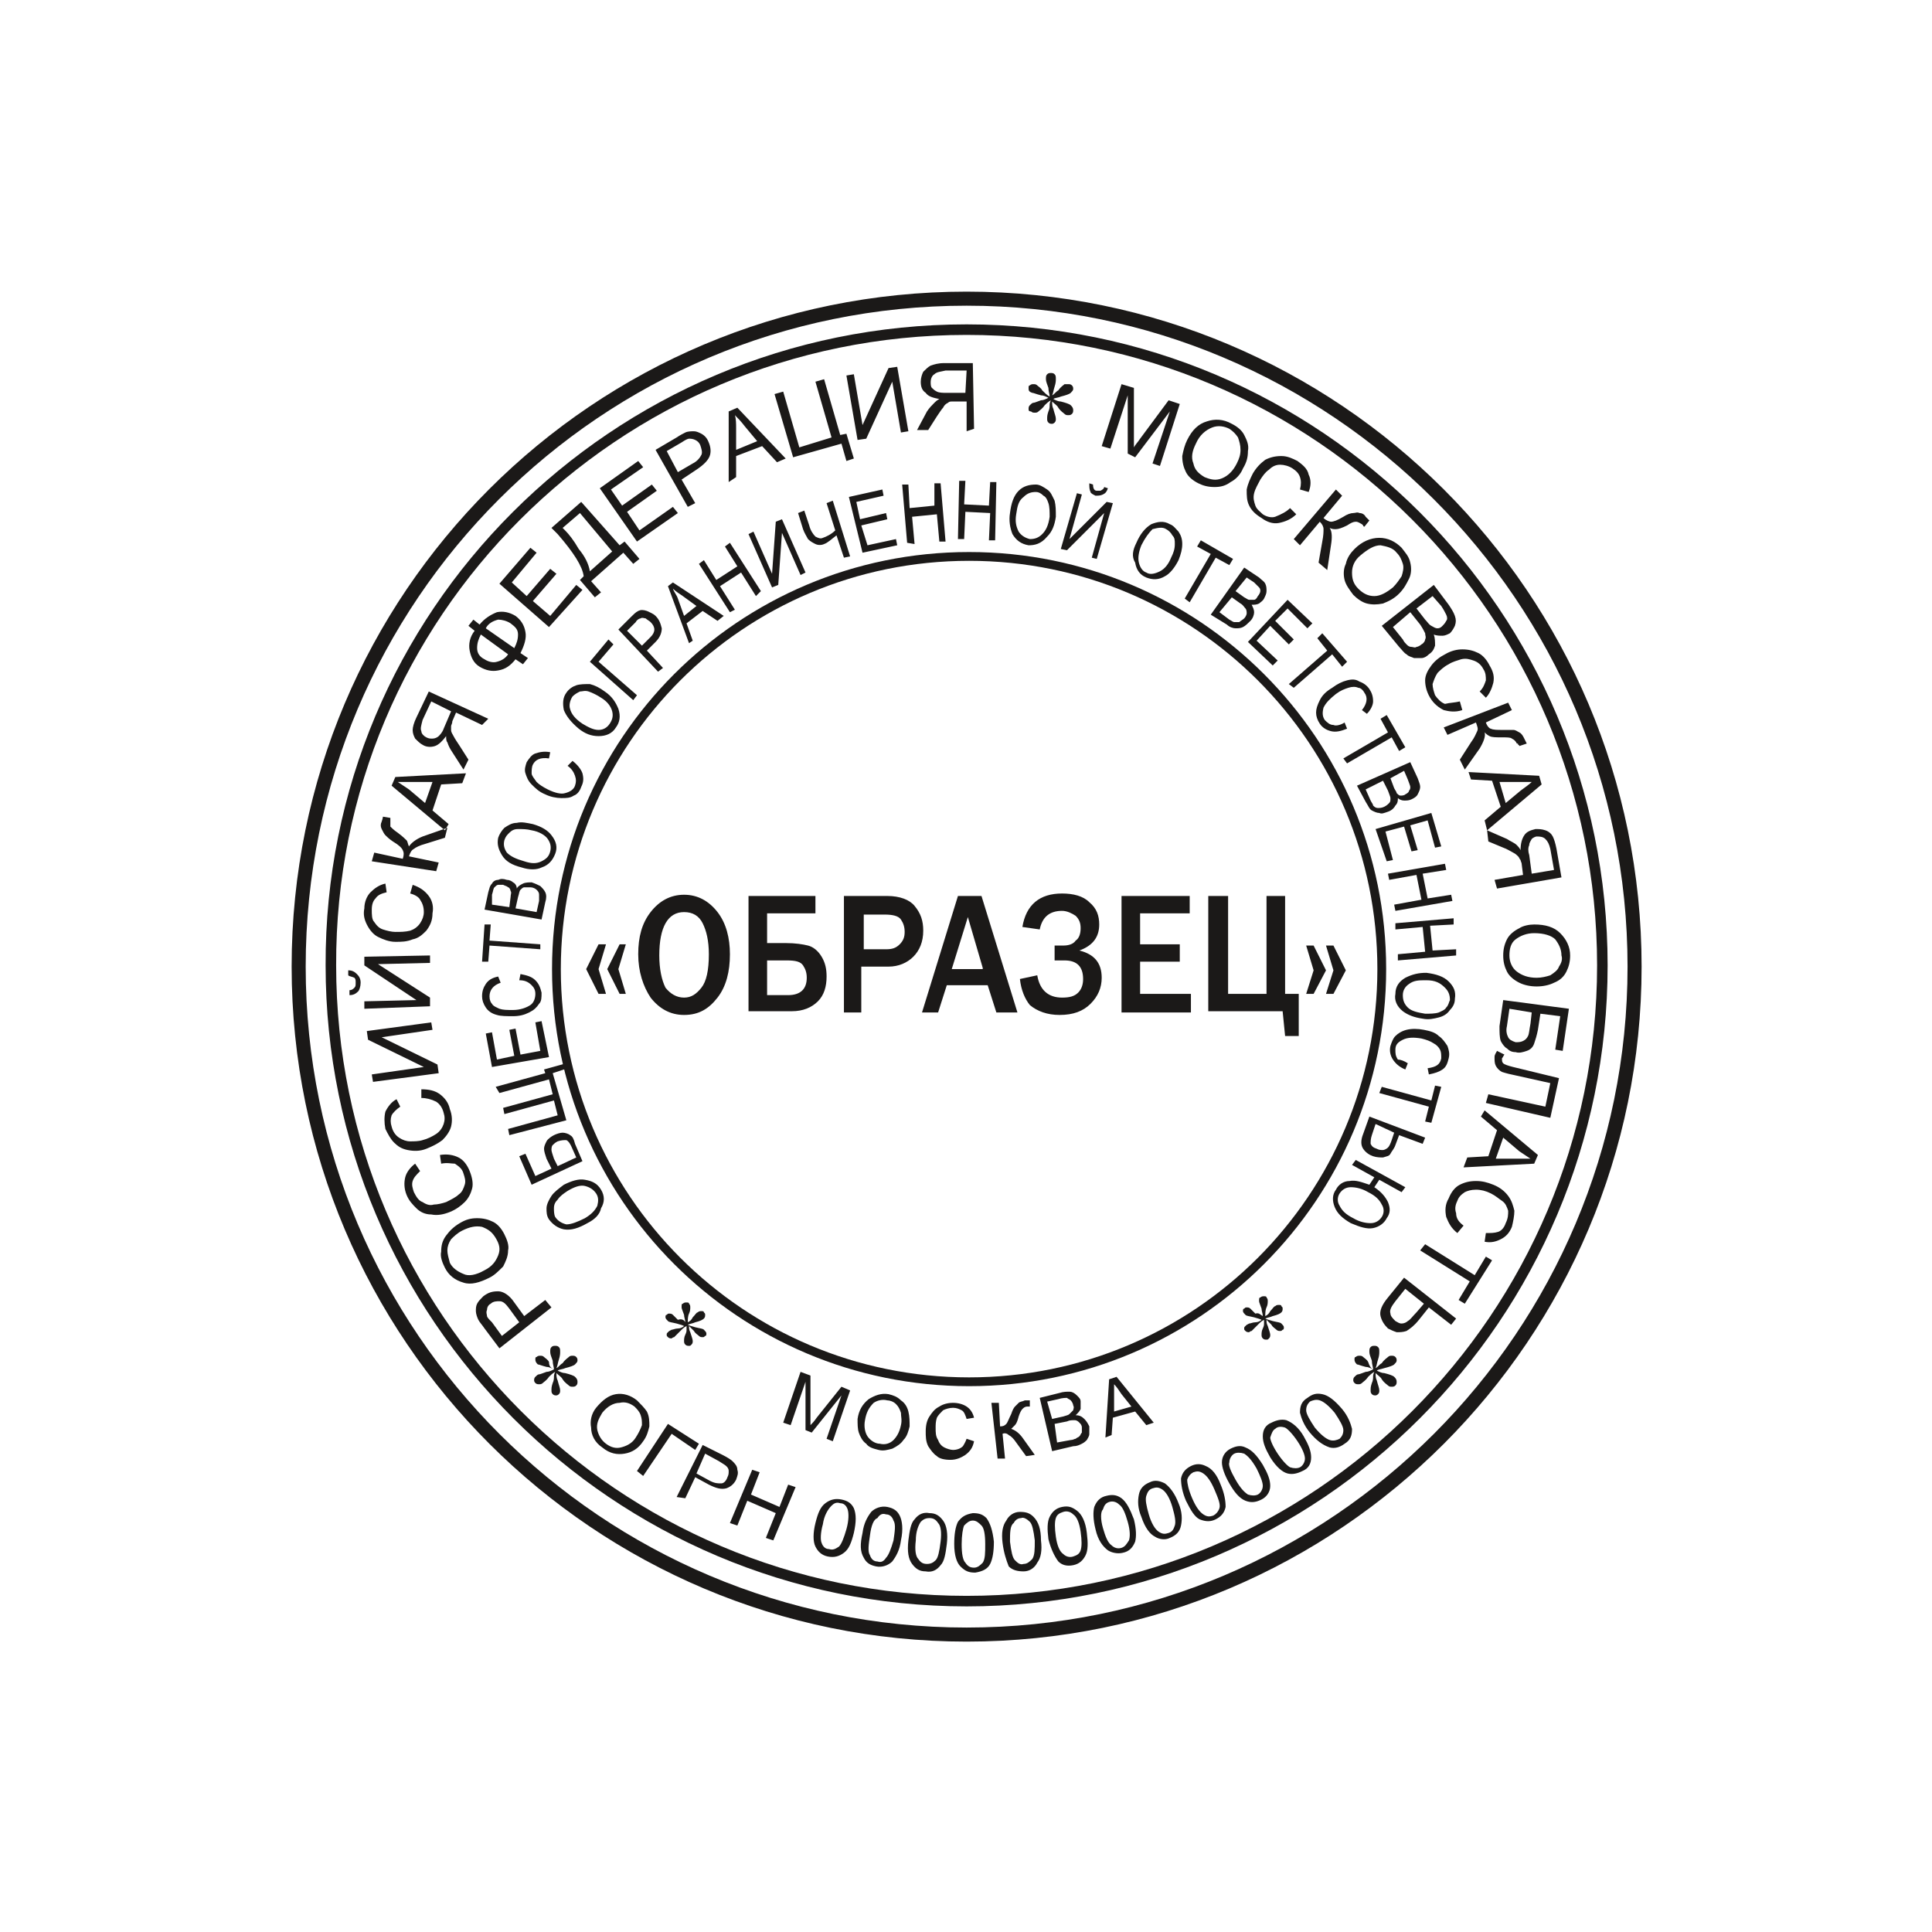 <?xml version="1.0" encoding="utf-8"?>
<!-- Generator: Adobe Illustrator 26.4.1, SVG Export Plug-In . SVG Version: 6.00 Build 0)  -->
<svg version="1.1"
	 id="svg32" xmlns:svg="http://www.w3.org/2000/svg" xmlns:rdf="http://www.w3.org/1999/02/22-rdf-syntax-ns#" xmlns:cc="http://creativecommons.org/ns#" xmlns:dc="http://purl.org/dc/elements/1.1/"
	 xmlns="http://www.w3.org/2000/svg" xmlns:xlink="http://www.w3.org/1999/xlink" x="0px" y="0px" viewBox="0 0 155.9 155.9"
	 style="enable-background:new 0 0 155.9 155.9;" xml:space="preserve">
<style type="text/css">
	.st0{fill:none;stroke:#1B1918;stroke-width:1.134;}
	.st1{fill:none;stroke:#1B1918;stroke-width:0.709;}
	.st2{fill-rule:evenodd;clip-rule:evenodd;fill:#1B1918;}
	.st3{fill:none;stroke:#1B1918;stroke-width:0.85;}
</style>
<path id="path6" class="st0" d="M78,24.1c29.7,0,53.9,24.1,53.9,53.9c0,29.7-24.1,53.9-53.9,53.9c-29.7,0-53.9-24.1-53.9-53.9
	C24.1,48.2,48.2,24.1,78,24.1z"/>
<path id="path8" class="st1" d="M78.2,44.9c18.4,0,33.3,14.9,33.3,33.3s-14.9,33.3-33.3,33.3c-18.4,0-33.3-14.9-33.3-33.3
	S59.8,44.9,78.2,44.9z"/>
<path id="path10" class="st2" d="M101.9,106.2c0-0.2-0.1-0.4-0.1-0.6c-0.1-0.3-0.2-0.5-0.2-0.6c0-0.2,0-0.3,0.1-0.3
	c0.1-0.1,0.2-0.1,0.3-0.1c0.1,0,0.2,0,0.2,0.1c0.1,0.1,0.1,0.2,0.1,0.3c0,0.1,0,0.3-0.1,0.5c-0.1,0.2-0.1,0.5-0.1,0.7
	c0.2-0.1,0.3-0.2,0.4-0.4c0.2-0.2,0.3-0.4,0.4-0.4c0.1-0.1,0.2-0.1,0.3-0.1c0.1,0,0.2,0,0.2,0.1c0.1,0.1,0.1,0.1,0.1,0.2
	c0,0.1,0,0.2-0.1,0.3c-0.1,0.1-0.3,0.2-0.7,0.3c-0.2,0.1-0.4,0.1-0.6,0.2c0.2,0.1,0.3,0.1,0.6,0.2c0.4,0.1,0.6,0.1,0.7,0.2
	c0.1,0.1,0.2,0.2,0.2,0.3c0,0.1,0,0.2-0.1,0.2c-0.1,0.1-0.1,0.1-0.2,0.1c-0.1,0-0.2,0-0.3-0.1c-0.1-0.1-0.3-0.2-0.4-0.4
	c-0.1-0.1-0.3-0.3-0.4-0.4c0,0.2,0,0.3,0.1,0.5c0.1,0.3,0.2,0.6,0.2,0.7c0,0.1,0,0.2-0.1,0.3c-0.1,0.1-0.1,0.1-0.2,0.1
	c-0.1,0-0.2,0-0.3-0.1c-0.1-0.1-0.1-0.2-0.1-0.3c0-0.1,0-0.3,0.1-0.5c0.1-0.2,0.1-0.3,0.1-0.4c0-0.1,0-0.2,0-0.3
	c-0.2,0.1-0.3,0.2-0.5,0.4c-0.2,0.2-0.4,0.4-0.5,0.5c-0.1,0-0.2,0.1-0.2,0.1c-0.1,0-0.2,0-0.3-0.1c-0.1-0.1-0.1-0.1-0.1-0.2
	c0-0.1,0-0.1,0.1-0.2c0.1-0.1,0.1-0.1,0.3-0.2c0.1,0,0.3-0.1,0.5-0.1c0.2,0,0.4-0.1,0.5-0.2c-0.2-0.1-0.3-0.1-0.6-0.2
	c-0.4-0.1-0.6-0.1-0.7-0.2c-0.1-0.1-0.2-0.2-0.2-0.3c0-0.1,0-0.2,0.1-0.2c0.1-0.1,0.1-0.1,0.2-0.1c0.1,0,0.2,0,0.3,0.1
	c0.1,0.1,0.2,0.2,0.4,0.4C101.6,105.9,101.7,106.1,101.9,106.2L101.9,106.2z"/>
<path id="path12" class="st2" d="M55.3,106.7c0-0.2-0.1-0.4-0.1-0.6c-0.1-0.3-0.2-0.5-0.2-0.6c0-0.2,0-0.3,0.1-0.3
	c0.1-0.1,0.2-0.1,0.3-0.1c0.1,0,0.2,0,0.2,0.1c0.1,0.1,0.1,0.2,0.1,0.3c0,0.1,0,0.3-0.1,0.5c-0.1,0.2-0.1,0.5-0.1,0.7
	c0.2-0.1,0.3-0.2,0.4-0.4c0.2-0.2,0.3-0.4,0.4-0.4c0.1-0.1,0.2-0.1,0.3-0.1c0.1,0,0.2,0,0.2,0.1c0.1,0.1,0.1,0.1,0.1,0.2
	c0,0.1,0,0.2-0.1,0.3c-0.1,0.1-0.3,0.2-0.7,0.3c-0.2,0.1-0.4,0.1-0.6,0.2c0.2,0.1,0.3,0.1,0.6,0.2c0.4,0.1,0.6,0.1,0.7,0.2
	c0.1,0.1,0.2,0.2,0.2,0.3c0,0.1,0,0.2-0.1,0.2c-0.1,0.1-0.1,0.1-0.2,0.1c-0.1,0-0.2,0-0.3-0.1c-0.1-0.1-0.3-0.2-0.4-0.4
	c-0.1-0.1-0.3-0.3-0.4-0.4c0,0.2,0,0.3,0.1,0.5c0.1,0.3,0.2,0.6,0.2,0.7c0,0.1,0,0.2-0.1,0.3c-0.1,0.1-0.1,0.1-0.2,0.1
	c-0.1,0-0.2,0-0.3-0.1c-0.1-0.1-0.1-0.2-0.1-0.3c0-0.1,0-0.3,0.1-0.5c0.1-0.2,0.1-0.3,0.1-0.4c0-0.1,0-0.2,0-0.3
	c-0.2,0.1-0.3,0.2-0.5,0.4c-0.2,0.2-0.4,0.4-0.5,0.5c-0.1,0-0.2,0.1-0.2,0.1c-0.1,0-0.2,0-0.3-0.1c-0.1-0.1-0.1-0.1-0.1-0.2
	c0-0.1,0-0.1,0.1-0.2c0.1-0.1,0.1-0.1,0.3-0.2c0.1,0,0.3-0.1,0.5-0.1c0.2,0,0.4-0.1,0.5-0.2c-0.2-0.1-0.3-0.1-0.6-0.2
	c-0.4-0.1-0.6-0.1-0.7-0.2c-0.1-0.1-0.2-0.2-0.2-0.3c0-0.1,0-0.2,0.1-0.2c0.1-0.1,0.1-0.1,0.2-0.1c0.1,0,0.2,0,0.3,0.1
	c0.1,0.1,0.2,0.2,0.4,0.4C55,106.4,55.2,106.5,55.3,106.7L55.3,106.7z"/>
<path id="path14" class="st2" d="M84.7,32c0-0.2-0.1-0.4-0.1-0.7c-0.1-0.3-0.2-0.5-0.2-0.7c0-0.2,0-0.3,0.1-0.4
	c0.1-0.1,0.2-0.1,0.3-0.1c0.1,0,0.2,0,0.3,0.1c0.1,0.1,0.1,0.2,0.1,0.4c0,0.1,0,0.3-0.1,0.6c-0.1,0.3-0.1,0.5-0.2,0.7
	c0.2-0.1,0.3-0.3,0.5-0.4c0.2-0.3,0.4-0.4,0.5-0.5C86,31,86.1,31,86.2,31c0.1,0,0.2,0,0.3,0.1c0.1,0.1,0.1,0.2,0.1,0.3
	c0,0.1-0.1,0.2-0.2,0.3c-0.1,0.1-0.4,0.2-0.8,0.3c-0.2,0.1-0.5,0.1-0.6,0.2c0.2,0.1,0.4,0.2,0.6,0.2c0.4,0.1,0.7,0.2,0.8,0.3
	c0.1,0.1,0.2,0.2,0.2,0.4c0,0.1,0,0.2-0.1,0.3c-0.1,0.1-0.2,0.1-0.3,0.1c-0.1,0-0.2,0-0.3-0.1c-0.1-0.1-0.3-0.2-0.5-0.5
	c-0.1-0.2-0.3-0.3-0.5-0.5c0,0.2,0,0.4,0.1,0.6c0.1,0.4,0.2,0.6,0.2,0.8c0,0.1,0,0.2-0.1,0.3c-0.1,0.1-0.2,0.1-0.2,0.1
	c-0.1,0-0.2,0-0.3-0.1c-0.1-0.1-0.1-0.2-0.1-0.3c0-0.2,0-0.3,0.1-0.6c0.1-0.2,0.1-0.4,0.1-0.5c0-0.1,0-0.2,0.1-0.4
	c-0.2,0.1-0.4,0.3-0.5,0.4c-0.2,0.3-0.4,0.4-0.5,0.5c-0.1,0.1-0.2,0.1-0.3,0.1c-0.1,0-0.2,0-0.3-0.1C83,33.2,83,33.1,83,33
	c0-0.1,0-0.2,0.1-0.3c0.1-0.1,0.2-0.2,0.3-0.2c0.1,0,0.3-0.1,0.6-0.2c0.2,0,0.4-0.1,0.6-0.2c-0.2-0.1-0.4-0.2-0.6-0.2
	c-0.4-0.1-0.6-0.2-0.7-0.2C83,31.6,83,31.5,83,31.3c0-0.1,0-0.2,0.1-0.2c0.1-0.1,0.2-0.1,0.3-0.1c0.1,0,0.2,0,0.3,0.1
	c0.1,0.1,0.3,0.2,0.4,0.4C84.3,31.7,84.5,31.9,84.7,32L84.7,32z"/>
<path id="path16" class="st2" d="M110.8,110.5c0-0.2-0.1-0.4-0.1-0.7c-0.1-0.3-0.2-0.5-0.2-0.7c0-0.2,0-0.3,0.1-0.4
	c0.1-0.1,0.2-0.1,0.3-0.1c0.1,0,0.2,0,0.3,0.1c0.1,0.1,0.1,0.2,0.1,0.4c0,0.1,0,0.3-0.1,0.6c-0.1,0.3-0.1,0.5-0.2,0.7
	c0.2-0.1,0.3-0.3,0.5-0.4c0.2-0.3,0.4-0.4,0.5-0.5c0.1-0.1,0.2-0.1,0.3-0.1c0.1,0,0.2,0,0.3,0.1c0.1,0.1,0.1,0.2,0.1,0.3
	c0,0.1-0.1,0.2-0.2,0.3c-0.1,0.1-0.4,0.2-0.8,0.3c-0.3,0.1-0.5,0.1-0.6,0.2c0.2,0.1,0.4,0.2,0.6,0.2c0.4,0.1,0.7,0.2,0.8,0.3
	c0.1,0.1,0.2,0.2,0.2,0.4c0,0.1,0,0.2-0.1,0.3c-0.1,0.1-0.2,0.1-0.3,0.1c-0.1,0-0.2,0-0.3-0.1c-0.1-0.1-0.3-0.2-0.5-0.5
	c-0.1-0.2-0.3-0.3-0.5-0.5c0,0.2,0,0.4,0.1,0.6c0.1,0.4,0.2,0.6,0.2,0.8c0,0.1,0,0.2-0.1,0.3c-0.1,0.1-0.2,0.1-0.2,0.1
	c-0.1,0-0.2,0-0.3-0.1c-0.1-0.1-0.1-0.2-0.1-0.3c0-0.2,0-0.3,0.1-0.6c0.1-0.2,0.1-0.4,0.1-0.5c0-0.1,0-0.2,0.1-0.4
	c-0.2,0.1-0.4,0.3-0.5,0.4c-0.2,0.3-0.4,0.4-0.5,0.5c-0.1,0.1-0.2,0.1-0.3,0.1c-0.1,0-0.2,0-0.3-0.1c-0.1-0.1-0.1-0.2-0.1-0.2
	c0-0.1,0-0.2,0.1-0.3c0.1-0.1,0.2-0.2,0.3-0.2c0.1,0,0.3-0.1,0.6-0.2c0.2,0,0.4-0.1,0.6-0.2c-0.2-0.1-0.4-0.2-0.6-0.2
	c-0.4-0.1-0.6-0.2-0.7-0.2c-0.1-0.1-0.2-0.2-0.2-0.4c0-0.1,0-0.2,0.1-0.2c0.1-0.1,0.2-0.1,0.3-0.1c0.1,0,0.2,0,0.3,0.1
	c0.1,0.1,0.3,0.2,0.4,0.4C110.5,110.2,110.6,110.4,110.8,110.5z"/>
<path id="path18" class="st3" d="M78,26.6c28.3,0,51.3,23,51.3,51.3c0,28.3-23,51.3-51.3,51.3c-28.3,0-51.3-23-51.3-51.3
	C26.6,49.6,49.6,26.6,78,26.6z"/>
<path id="path20" class="st2" d="M47.4,98.7c-0.7,0.4-1.3,0.6-1.9,0.5c-0.5-0.1-0.9-0.4-1.2-0.8c-0.2-0.3-0.2-0.6-0.2-0.9
	c0-0.3,0.2-0.7,0.4-1c0.2-0.3,0.6-0.6,1-0.9c0.6-0.3,1.2-0.5,1.7-0.4c0.6,0.1,1,0.3,1.3,0.8c0.3,0.5,0.3,1,0,1.5
	C48.4,98,48,98.4,47.4,98.7z M47.2,98.3c0.5-0.3,0.8-0.6,1-1c0.1-0.4,0.1-0.7-0.1-1c-0.2-0.3-0.5-0.5-0.9-0.6
	c-0.4-0.1-0.9,0.1-1.4,0.4c-0.3,0.2-0.6,0.4-0.8,0.7c-0.2,0.2-0.3,0.4-0.3,0.7c0,0.2,0,0.5,0.1,0.7c0.2,0.3,0.5,0.5,0.9,0.6
	C46.1,98.8,46.6,98.6,47.2,98.3z M42.9,95.6l-1-2.3l0.5-0.2l0.8,1.8l1.3-0.6l-0.4-0.8c-0.1-0.3-0.2-0.6-0.2-0.8
	c0-0.2,0.1-0.4,0.2-0.6c0.1-0.2,0.4-0.4,0.6-0.5c0.2-0.1,0.5-0.2,0.7-0.2c0.2,0,0.5,0.1,0.6,0.2c0.2,0.1,0.3,0.3,0.4,0.7l0.6,1.4
	L42.9,95.6z M46.5,93.4l-0.4-0.9c-0.1-0.2-0.2-0.4-0.4-0.5C45.5,92,45.3,92,45,92.1c-0.2,0.1-0.3,0.2-0.4,0.3
	c-0.1,0.1-0.1,0.3-0.1,0.4c0,0.1,0.1,0.4,0.2,0.7l0.3,0.6L46.5,93.4z M41.1,91.6L41,91.1l4-1.1l-0.3-1.2l-4,1.1l-0.1-0.5l4-1.1
	l-0.3-1.2l-4,1.1L40,87.7l4-1.1l-0.1-0.3l1.8-0.5l0.1,0.4l-1.2,0.4l1.1,3.8L41.1,91.6z M44.3,85.3l-4.6,0.8l-0.5-2.7l0.5-0.1
	l0.4,2.2l1.4-0.3l-0.4-2.1l0.5-0.1l0.4,2.1l1.6-0.3l-0.4-2.3l0.5-0.1L44.3,85.3z M41.9,79.1l0.1-0.5c0.5,0.1,0.9,0.2,1.2,0.5
	c0.3,0.3,0.4,0.6,0.5,1c0,0.4,0,0.7-0.2,0.9c-0.2,0.3-0.4,0.5-0.8,0.7c-0.4,0.2-0.8,0.3-1.3,0.3c-0.5,0-1,0-1.3-0.1
	c-0.4-0.1-0.7-0.3-0.9-0.6c-0.2-0.3-0.3-0.6-0.3-0.9c0-0.4,0.1-0.7,0.3-1c0.2-0.3,0.5-0.5,1-0.6l0.2,0.5c-0.6,0.2-0.9,0.6-0.9,1.1
	c0,0.3,0.1,0.5,0.2,0.6c0.1,0.2,0.4,0.3,0.6,0.4c0.3,0.1,0.6,0.1,1.1,0.1c0.6,0,1.1-0.2,1.4-0.4c0.3-0.2,0.4-0.6,0.4-0.9
	c0-0.3-0.1-0.5-0.3-0.7C42.6,79.2,42.3,79.1,41.9,79.1z M43.6,76.6l-4.1-0.3l-0.1,1.3l-0.5,0l0.2-3l0.5,0l-0.1,1.3l4.1,0.3
	L43.6,76.6z M43.7,74.2l-4.6-0.8l0.3-1.4c0.1-0.3,0.1-0.5,0.3-0.7c0.1-0.2,0.3-0.3,0.5-0.3c0.2-0.1,0.4-0.1,0.7,0
	c0.2,0,0.4,0.1,0.5,0.2c0.2,0.1,0.3,0.3,0.3,0.5c0.1-0.2,0.3-0.3,0.5-0.4c0.2-0.1,0.5-0.1,0.7-0.1c0.3,0.1,0.5,0.2,0.7,0.3
	c0.2,0.2,0.3,0.3,0.4,0.5c0.1,0.2,0.1,0.5,0,0.8L43.7,74.2z M41.1,73.2l0.1-0.8c0-0.2,0.1-0.4,0-0.5c0-0.1-0.1-0.3-0.2-0.3
	c-0.1-0.1-0.2-0.1-0.4-0.2c-0.2,0-0.3,0-0.4,0c-0.1,0-0.2,0.1-0.3,0.2c-0.1,0.1-0.1,0.3-0.2,0.6L39.7,73L41.1,73.2z M43.3,73.6
	l0.2-0.9c0-0.2,0-0.4,0-0.5c0-0.2-0.1-0.3-0.2-0.4c-0.1-0.1-0.3-0.2-0.5-0.2c-0.2,0-0.3,0-0.5,0c-0.1,0-0.2,0.1-0.3,0.2
	c-0.1,0.1-0.1,0.3-0.2,0.6l-0.2,0.9L43.3,73.6z M42.1,70c-0.8-0.2-1.3-0.5-1.6-1c-0.3-0.5-0.4-0.9-0.3-1.4c0.1-0.3,0.3-0.6,0.5-0.8
	c0.3-0.2,0.6-0.4,1-0.4c0.4-0.1,0.8,0,1.3,0.1c0.7,0.2,1.2,0.5,1.5,0.9c0.4,0.5,0.5,1,0.3,1.5c-0.2,0.5-0.5,0.9-1.1,1.1
	C43.3,70.2,42.7,70.2,42.1,70z M42.3,69.5c0.6,0.2,1,0.2,1.4,0c0.4-0.2,0.6-0.4,0.7-0.8c0.1-0.4,0-0.7-0.2-1
	c-0.2-0.3-0.7-0.6-1.3-0.7c-0.4-0.1-0.7-0.1-1.1-0.1c-0.3,0-0.5,0.1-0.7,0.3c-0.2,0.2-0.3,0.3-0.4,0.6c-0.1,0.4,0,0.7,0.2,1
	C41.2,69.1,41.6,69.3,42.3,69.5z M45.8,61.8l0.4-0.4c0.4,0.3,0.7,0.7,0.8,1c0.1,0.4,0.1,0.7-0.1,1.1c-0.1,0.3-0.3,0.6-0.6,0.7
	c-0.3,0.2-0.6,0.2-1,0.2c-0.4,0-0.9-0.1-1.3-0.3c-0.5-0.2-0.8-0.5-1.1-0.8c-0.3-0.3-0.4-0.6-0.5-0.9c-0.1-0.3,0-0.6,0.1-0.9
	c0.2-0.3,0.4-0.6,0.7-0.7c0.3-0.1,0.7-0.2,1.2-0.1l-0.1,0.5c-0.7-0.1-1.1,0.1-1.3,0.5c-0.1,0.2-0.1,0.5-0.1,0.7
	c0,0.2,0.2,0.4,0.4,0.7c0.2,0.2,0.5,0.4,0.9,0.6c0.6,0.3,1.1,0.4,1.4,0.3c0.4-0.1,0.7-0.3,0.8-0.6c0.1-0.3,0.1-0.5,0-0.8
	C46.3,62.3,46.1,62,45.8,61.8L45.8,61.8z M46.7,58.8c-0.6-0.5-1-1-1.2-1.5c-0.1-0.5-0.1-1,0.2-1.4c0.2-0.3,0.5-0.5,0.8-0.6
	c0.3-0.1,0.7-0.1,1.1-0.1c0.4,0.1,0.8,0.3,1.2,0.6c0.6,0.4,0.9,0.9,1.1,1.4c0.2,0.6,0.1,1.1-0.2,1.5c-0.3,0.5-0.8,0.7-1.4,0.7
	C47.7,59.4,47.2,59.2,46.7,58.8z M47,58.4c0.5,0.3,0.9,0.5,1.3,0.5c0.4,0,0.7-0.2,0.9-0.5c0.2-0.3,0.3-0.6,0.2-1
	c-0.1-0.4-0.4-0.8-0.9-1.1c-0.3-0.2-0.7-0.4-1-0.5c-0.3-0.1-0.5,0-0.7,0c-0.2,0.1-0.4,0.2-0.6,0.4c-0.2,0.3-0.3,0.7-0.2,1
	C46.1,57.6,46.4,58,47,58.4z M47.6,53.4l1.5-1.8l0.4,0.4l-1.2,1.4l3.1,2.7l-0.3,0.4L47.6,53.4z M53.1,54.2l-3.2-3.4l1-1
	c0.2-0.2,0.4-0.4,0.6-0.5c0.2-0.1,0.4-0.1,0.7,0c0.2,0.1,0.5,0.2,0.7,0.4c0.3,0.3,0.4,0.6,0.5,1c0,0.3-0.1,0.7-0.5,1.1l-0.7,0.7
	l1.3,1.4L53.1,54.2z M51.8,52.1l0.7-0.7c0.2-0.2,0.3-0.4,0.3-0.6c0-0.2-0.1-0.4-0.3-0.6c-0.1-0.1-0.3-0.2-0.4-0.3
	c-0.1,0-0.3-0.1-0.4,0c-0.1,0-0.3,0.1-0.4,0.3l-0.7,0.7L51.8,52.1z M55.6,51.9l-1.7-4.6l0.4-0.3l4.1,2.7l-0.5,0.4l-1.2-0.8l-1.3,1
	l0.5,1.4L55.6,51.9z M55.2,49.7l1-0.8l-1.1-0.8c-0.3-0.2-0.6-0.4-0.8-0.6c0.1,0.3,0.3,0.5,0.4,0.8L55.2,49.7z M58.9,49.4l-2.5-3.9
	l0.4-0.3l1,1.6l1.7-1.1l-1-1.6l0.4-0.3l2.5,3.9L61,48.1l-1.2-1.9l-1.7,1.1l1.2,1.9L58.9,49.4z M60.4,43.1l0.4-0.2l1.5,3.4l0.3-4.2
	l0.5-0.2l1.9,4.3l-0.4,0.2l-1.5-3.4l-0.3,4.2l-0.5,0.2L60.4,43.1z M68.6,44.9L68.1,45l-0.6-1.8c-0.4,0.3-0.7,0.6-1,0.7
	c-0.2,0.1-0.5,0.1-0.7,0c-0.2-0.1-0.4-0.2-0.6-0.4c-0.1-0.2-0.3-0.5-0.4-0.8l-0.4-1.3l0.5-0.2l0.4,1.2c0.1,0.4,0.3,0.7,0.5,0.9
	c0.2,0.1,0.4,0.2,0.6,0.1c0.3-0.1,0.7-0.3,1-0.6l-0.7-2.2l0.5-0.2L68.6,44.9z M69.6,44.6l-1.1-4.5l2.7-0.6l0.1,0.5l-2.2,0.5l0.3,1.4
	l2.1-0.5l0.1,0.5l-2.1,0.5L70,44l2.3-0.5l0.1,0.5L69.6,44.6z M73.2,43.8l-0.4-4.7l0.5,0l0.1,1.9l2-0.2L75.4,39l0.5,0l0.4,4.7l-0.5,0
	l-0.2-2.2l-2,0.2l0.2,2.2L73.2,43.8z M77.3,43.5l0.1-4.7l0.5,0l-0.1,1.9l2,0.1l0.1-1.9l0.5,0l-0.1,4.7l-0.5,0l0.1-2.2l-2-0.1
	l-0.1,2.2L77.3,43.5z M81.5,41.4c0.1-0.8,0.3-1.4,0.7-1.8c0.4-0.4,0.9-0.5,1.4-0.5c0.3,0,0.6,0.2,0.9,0.4c0.3,0.2,0.4,0.5,0.6,0.9
	c0.1,0.4,0.1,0.8,0.1,1.3c-0.1,0.7-0.3,1.2-0.7,1.6C84,43.9,83.5,44,83,44c-0.6-0.1-1-0.4-1.3-0.9C81.5,42.6,81.4,42,81.5,41.4z
	 M82,41.5c-0.1,0.6,0,1,0.2,1.4c0.2,0.3,0.5,0.5,0.9,0.6c0.4,0,0.7-0.1,1-0.4c0.3-0.3,0.5-0.7,0.6-1.4c0-0.4,0-0.8-0.1-1.1
	c-0.1-0.3-0.2-0.5-0.4-0.6c-0.2-0.2-0.4-0.3-0.6-0.3c-0.4,0-0.7,0.1-1,0.4C82.2,40.4,82.1,40.8,82,41.5L82,41.5z M86.9,39.8l0.4,0.1
	l-1,3.6l3-3l0.5,0.1l-1.3,4.5L88.1,45l1-3.6l-3,3l-0.5-0.1L86.9,39.8z M89.1,39.3l0.3,0.1c-0.1,0.3-0.2,0.4-0.4,0.5
	c-0.2,0.1-0.4,0.1-0.6,0.1c-0.2-0.1-0.4-0.2-0.4-0.3c-0.1-0.2-0.1-0.4-0.1-0.7l0.3,0.1c0,0.3,0.1,0.5,0.3,0.5c0.1,0,0.2,0,0.3,0
	C89,39.5,89.1,39.4,89.1,39.3z M91.7,43.8c0.3-0.7,0.7-1.2,1.2-1.5c0.5-0.2,1-0.3,1.5,0c0.3,0.1,0.5,0.4,0.7,0.6
	c0.2,0.3,0.3,0.6,0.3,1c0,0.4-0.1,0.8-0.3,1.3c-0.3,0.6-0.7,1.1-1.1,1.3c-0.5,0.3-1,0.3-1.5,0.1c-0.5-0.2-0.8-0.6-0.9-1.2
	C91.3,44.9,91.4,44.4,91.7,43.8z M92.1,44c-0.2,0.5-0.3,1-0.2,1.4c0.1,0.4,0.3,0.7,0.6,0.8c0.3,0.2,0.7,0.1,1.1-0.1
	c0.4-0.2,0.7-0.6,0.9-1.1c0.2-0.4,0.3-0.7,0.3-1.1c0-0.3,0-0.5-0.2-0.7c-0.1-0.2-0.3-0.4-0.5-0.5c-0.3-0.2-0.7-0.1-1.1,0
	C92.7,43,92.4,43.4,92.1,44z M95.6,48.3l2.1-3.6l-1.1-0.6l0.3-0.5l2.6,1.5l-0.3,0.5L98.1,45l-2.1,3.6L95.6,48.3z M97.7,49.6l2.7-3.8
	l1.2,0.8c0.2,0.2,0.4,0.3,0.5,0.5c0.1,0.2,0.1,0.4,0.1,0.6c0,0.2-0.1,0.4-0.2,0.6c-0.1,0.2-0.3,0.3-0.4,0.4
	c-0.2,0.1-0.4,0.1-0.6,0.1c0.1,0.2,0.2,0.4,0.2,0.6c0,0.2-0.1,0.5-0.3,0.7c-0.2,0.2-0.4,0.4-0.6,0.5c-0.2,0.1-0.4,0.1-0.6,0.1
	c-0.2,0-0.5-0.1-0.7-0.3L97.7,49.6z M99.7,47.7l0.7,0.5c0.2,0.1,0.3,0.2,0.4,0.2c0.1,0,0.3,0,0.4,0c0.1,0,0.2-0.1,0.3-0.3
	c0.1-0.1,0.2-0.3,0.2-0.4c0-0.1,0-0.2-0.1-0.3c-0.1-0.1-0.2-0.2-0.4-0.4l-0.6-0.4L99.7,47.7z M98.4,49.4l0.8,0.6
	c0.2,0.1,0.3,0.2,0.4,0.2c0.1,0,0.3,0,0.4,0c0.1-0.1,0.3-0.2,0.4-0.3c0.1-0.1,0.2-0.3,0.2-0.4c0-0.1,0-0.3-0.1-0.4
	c-0.1-0.1-0.2-0.3-0.4-0.4l-0.7-0.5L98.4,49.4z M100.7,51.8l3.2-3.4l2,1.9l-0.4,0.4l-1.6-1.6l-1,1l1.5,1.5l-0.4,0.4l-1.5-1.5
	l-1.1,1.2l1.7,1.6l-0.4,0.4L100.7,51.8z M104,55.2l3.1-2.7l-0.8-1l0.4-0.4l2,2.3l-0.4,0.4l-0.8-1l-3.1,2.7L104,55.2z M108.5,58.3
	l0.2,0.5c-0.5,0.2-0.9,0.3-1.3,0.2c-0.4-0.1-0.7-0.3-0.9-0.6c-0.2-0.3-0.3-0.6-0.3-0.9c0-0.3,0.1-0.6,0.3-1c0.2-0.4,0.5-0.7,1-1
	c0.4-0.3,0.8-0.5,1.2-0.6c0.4-0.1,0.7-0.1,1,0.1c0.3,0.1,0.6,0.3,0.8,0.6c0.2,0.3,0.3,0.6,0.3,1c0,0.3-0.2,0.7-0.5,1l-0.4-0.3
	c0.4-0.5,0.5-1,0.2-1.4c-0.1-0.2-0.3-0.4-0.5-0.4c-0.2-0.1-0.5-0.1-0.8,0c-0.3,0.1-0.6,0.2-1,0.5c-0.5,0.4-0.8,0.7-1,1.1
	c-0.1,0.4-0.1,0.7,0.1,1c0.2,0.2,0.4,0.4,0.7,0.4C107.8,58.6,108.2,58.5,108.5,58.3z M108.4,61.2l3.6-2.1l-0.6-1.1l0.5-0.3l1.5,2.6
	l-0.5,0.3l-0.6-1.1l-3.6,2.1L108.4,61.2z M109.5,63.4l4.3-1.9l0.6,1.3c0.1,0.3,0.2,0.5,0.2,0.7c0,0.2-0.1,0.4-0.2,0.6
	c-0.1,0.2-0.3,0.3-0.5,0.4c-0.2,0.1-0.4,0.1-0.6,0.1c-0.2,0-0.4-0.1-0.5-0.2c0,0.2,0,0.4-0.2,0.6c-0.1,0.2-0.3,0.4-0.6,0.5
	c-0.3,0.1-0.5,0.2-0.7,0.1c-0.2,0-0.4-0.1-0.6-0.2c-0.2-0.1-0.3-0.4-0.5-0.7L109.5,63.4z M112.2,62.8l0.3,0.8
	c0.1,0.2,0.2,0.3,0.2,0.4c0.1,0.1,0.2,0.2,0.3,0.2c0.1,0,0.3,0,0.4-0.1c0.2-0.1,0.3-0.2,0.3-0.3c0.1-0.1,0.1-0.2,0.1-0.3
	c0-0.1-0.1-0.3-0.2-0.6l-0.3-0.7L112.2,62.8z M110.2,63.7l0.4,0.9c0.1,0.2,0.2,0.3,0.2,0.4c0.1,0.1,0.2,0.2,0.4,0.2
	c0.1,0,0.3,0,0.5-0.1c0.2-0.1,0.3-0.2,0.4-0.3c0.1-0.1,0.1-0.2,0.1-0.4c0-0.1-0.1-0.3-0.2-0.6l-0.4-0.8L110.2,63.7z M111,66.9
	l4.5-1.3l0.8,2.7l-0.5,0.1l-0.6-2.2l-1.4,0.4l0.6,2l-0.5,0.1l-0.6-2l-1.5,0.4l0.6,2.3l-0.5,0.1L111,66.9z M112,70.5l4.6-0.8l0.1,0.5
	l-1.9,0.3l0.4,2l1.9-0.3l0.1,0.5l-4.6,0.8l-0.1-0.5l2.2-0.4l-0.4-2l-2.2,0.4L112,70.5z M112.6,74.5l4.7-0.4l0,0.5l-1.9,0.1l0.2,2
	l1.9-0.1l0,0.5l-4.7,0.4l0-0.5l2.2-0.2l-0.2-2l-2.2,0.2L112.6,74.5z M115.1,78.5c0.8,0.1,1.4,0.3,1.8,0.7c0.4,0.4,0.6,0.8,0.5,1.4
	c0,0.3-0.1,0.6-0.4,0.9c-0.2,0.3-0.5,0.5-0.9,0.6c-0.4,0.1-0.8,0.2-1.3,0.1c-0.7-0.1-1.2-0.3-1.6-0.6c-0.5-0.4-0.7-0.9-0.6-1.4
	c0-0.6,0.3-1,0.8-1.3C114,78.6,114.5,78.5,115.1,78.5z M115.1,79.1c-0.6,0-1,0-1.4,0.3c-0.3,0.2-0.5,0.5-0.5,0.9
	c0,0.4,0.1,0.7,0.4,1c0.3,0.3,0.8,0.4,1.4,0.5c0.4,0,0.8,0,1.1-0.1c0.2-0.1,0.5-0.2,0.6-0.4c0.2-0.2,0.2-0.4,0.3-0.6
	c0-0.4-0.1-0.7-0.4-1C116.2,79.3,115.8,79.1,115.1,79.1z M113.6,85.8l-0.2,0.5c-0.5-0.2-0.8-0.5-1-0.8c-0.2-0.3-0.3-0.7-0.2-1.1
	c0.1-0.3,0.2-0.6,0.4-0.8c0.2-0.2,0.5-0.4,0.9-0.5c0.4-0.1,0.9-0.1,1.4,0c0.5,0.1,0.9,0.2,1.2,0.5c0.3,0.2,0.5,0.5,0.7,0.8
	c0.1,0.3,0.2,0.6,0.1,1c-0.1,0.4-0.2,0.7-0.5,0.9c-0.3,0.2-0.6,0.3-1.1,0.4l-0.1-0.5c0.7-0.1,1-0.3,1.1-0.8c0-0.3,0-0.5-0.1-0.7
	c-0.1-0.2-0.3-0.4-0.5-0.5c-0.3-0.2-0.6-0.3-1-0.4c-0.6-0.1-1.1-0.1-1.5,0.1c-0.4,0.2-0.6,0.4-0.6,0.8c0,0.3,0,0.5,0.2,0.8
	C113,85.5,113.3,85.6,113.6,85.8L113.6,85.8z M111.5,87.7l4,1.1l0.3-1.2l0.5,0.1l-0.8,2.9l-0.5-0.1l0.3-1.2l-4-1.1L111.5,87.7z
	 M115,91.8l-0.2,0.5l-1.9-0.7l-0.3,0.8c-0.1,0.3-0.3,0.5-0.4,0.7c-0.1,0.2-0.3,0.2-0.6,0.3c-0.2,0-0.5,0-0.8-0.1
	c-0.3-0.1-0.6-0.3-0.8-0.6c-0.2-0.3-0.2-0.7,0-1.2l0.5-1.4L115,91.8z M111,90.7l-0.3,0.9c-0.1,0.3-0.1,0.5-0.1,0.7
	c0.1,0.2,0.2,0.3,0.5,0.4c0.2,0.1,0.3,0.1,0.5,0.1c0.1,0,0.3-0.1,0.4-0.2c0.1-0.1,0.2-0.3,0.3-0.6l0.2-0.6L111,90.7z M113.4,95.8
	l-0.3,0.4l-1.8-1l-0.4,0.6c0.6,0.4,0.9,0.8,1.1,1.2c0.2,0.5,0.2,0.9-0.1,1.3c-0.2,0.4-0.6,0.7-1.1,0.8c-0.5,0.1-1.1-0.1-1.8-0.4
	c-0.7-0.4-1.1-0.8-1.3-1.3c-0.2-0.5-0.2-1,0.1-1.4c0.2-0.4,0.6-0.7,1.1-0.7c0.5-0.1,1,0.1,1.6,0.3l0.4-0.6l-1.8-1l0.3-0.4
	L113.4,95.8z M110.4,96.2c-0.5-0.3-1-0.4-1.4-0.4c-0.4,0-0.7,0.2-0.9,0.5c-0.2,0.3-0.2,0.7,0,1c0.2,0.4,0.5,0.7,1.1,1
	c0.5,0.3,1,0.4,1.4,0.4c0.4,0,0.7-0.2,0.9-0.5c0.2-0.3,0.2-0.7,0-1C111.3,96.8,111,96.5,110.4,96.2L110.4,96.2z"/>
<path id="path22" class="st2" d="M44.5,105.5l-4.2,3.3l-1.2-1.6c-0.2-0.3-0.4-0.5-0.5-0.7c-0.1-0.2-0.2-0.5-0.2-0.7
	c0-0.2,0-0.4,0.1-0.6c0.1-0.2,0.3-0.4,0.5-0.6c0.4-0.3,0.7-0.4,1.2-0.4c0.4,0,0.9,0.3,1.3,0.9l0.8,1.1l1.7-1.3L44.5,105.5z
	 M41.9,106.7l-0.8-1.1c-0.3-0.4-0.5-0.6-0.8-0.6c-0.2,0-0.5,0-0.7,0.2c-0.2,0.1-0.3,0.3-0.3,0.5c-0.1,0.2,0,0.4,0,0.5
	c0,0.1,0.2,0.3,0.4,0.5l0.8,1.1L41.9,106.7z M39.5,103.1c-0.8,0.4-1.5,0.6-2.1,0.4c-0.7-0.2-1.2-0.6-1.5-1.2
	c-0.2-0.4-0.4-0.9-0.3-1.3c0-0.5,0.1-0.9,0.4-1.3c0.3-0.4,0.6-0.7,1.1-1c0.5-0.3,0.9-0.4,1.4-0.4c0.5,0,0.9,0.1,1.3,0.3
	c0.4,0.2,0.7,0.6,0.9,1c0.2,0.4,0.4,0.9,0.3,1.3c0,0.5-0.2,0.9-0.4,1.3C40.2,102.6,39.9,102.9,39.5,103.1z M39.1,102.5
	c0.6-0.3,0.9-0.7,1.1-1.2c0.2-0.5,0.1-0.9-0.2-1.4c-0.3-0.5-0.6-0.7-1.1-0.9c-0.5-0.1-1,0-1.6,0.3c-0.4,0.2-0.7,0.5-0.9,0.7
	c-0.2,0.3-0.3,0.6-0.3,0.9c0,0.3,0.1,0.6,0.2,1c0.2,0.4,0.6,0.7,1.1,0.9C37.8,103,38.4,102.9,39.1,102.5z M35.6,93.9l-0.1-0.7
	c0.6-0.1,1.1,0,1.5,0.2c0.4,0.2,0.7,0.6,0.9,1.1c0.2,0.5,0.3,1,0.2,1.4c-0.1,0.4-0.3,0.8-0.6,1.1c-0.3,0.3-0.7,0.6-1.2,0.8
	c-0.5,0.2-1,0.3-1.5,0.2c-0.5,0-0.9-0.2-1.2-0.5s-0.6-0.6-0.8-1.1c-0.2-0.5-0.2-1-0.1-1.4c0.1-0.4,0.4-0.8,0.8-1.1l0.4,0.6
	c-0.3,0.3-0.5,0.5-0.6,0.8c-0.1,0.3,0,0.6,0.1,0.9c0.2,0.4,0.4,0.7,0.7,0.8c0.3,0.2,0.6,0.3,0.9,0.2c0.3,0,0.7-0.1,1-0.2
	c0.4-0.2,0.8-0.4,1-0.6c0.3-0.2,0.4-0.5,0.5-0.8c0.1-0.3,0-0.6-0.1-0.9c-0.1-0.4-0.4-0.6-0.7-0.8C36.4,93.9,36.1,93.8,35.6,93.9
	L35.6,93.9z M34,88.6l0-0.7c0.6,0,1.1,0.1,1.5,0.4c0.4,0.3,0.7,0.7,0.8,1.2c0.2,0.5,0.2,1,0.1,1.4c-0.1,0.4-0.4,0.8-0.7,1.1
	c-0.4,0.3-0.8,0.5-1.3,0.7c-0.5,0.2-1,0.2-1.5,0.1c-0.5-0.1-0.8-0.3-1.1-0.6c-0.3-0.3-0.5-0.7-0.7-1.1c-0.1-0.5-0.1-1,0-1.4
	c0.2-0.4,0.5-0.8,0.9-1l0.3,0.6c-0.3,0.2-0.6,0.5-0.7,0.7c-0.1,0.3-0.1,0.6,0,0.9c0.1,0.4,0.3,0.7,0.6,0.9c0.3,0.2,0.6,0.3,0.9,0.3
	c0.3,0,0.7,0,1-0.1c0.4-0.1,0.8-0.3,1.1-0.5c0.3-0.2,0.5-0.5,0.6-0.8c0.1-0.3,0.1-0.6,0-0.9c-0.1-0.4-0.3-0.7-0.6-0.9
	C34.8,88.7,34.4,88.6,34,88.6z M30.1,87.3l-0.1-0.6l4.2-0.6l-4.5-2.2l-0.1-0.7l5.2-0.7l0.1,0.6l-4.1,0.6l4.5,2.2l0.1,0.7L30.1,87.3z
	 M29.4,81.4l0-0.6l4.2-0.1l-4.2-2.8l0-0.7l5.3-0.1l0,0.6l-4.2,0.1l4.2,2.7l0,0.7L29.4,81.4z M28.1,78.7l0-0.4c0.3,0,0.5,0.1,0.7,0.3
	c0.2,0.2,0.3,0.4,0.3,0.7c0,0.3-0.1,0.6-0.2,0.7c-0.2,0.2-0.4,0.3-0.7,0.3l0-0.4c0.2,0,0.3-0.1,0.4-0.2c0.1-0.1,0.1-0.2,0.1-0.4
	c0-0.2,0-0.3-0.1-0.4C28.4,78.8,28.2,78.8,28.1,78.7z M33.1,72.1l0.2-0.7c0.6,0.2,1,0.5,1.3,0.9c0.3,0.4,0.4,0.9,0.3,1.4
	c0,0.6-0.2,1-0.5,1.4c-0.3,0.3-0.6,0.6-1.1,0.7c-0.5,0.2-0.9,0.2-1.4,0.2c-0.5,0-1-0.2-1.4-0.4c-0.4-0.2-0.7-0.6-0.9-1
	c-0.2-0.4-0.3-0.8-0.2-1.3c0-0.5,0.2-1,0.5-1.3c0.3-0.3,0.7-0.6,1.2-0.7l0.1,0.7c-0.4,0.1-0.7,0.2-0.9,0.5c-0.2,0.2-0.3,0.5-0.3,0.9
	c0,0.4,0,0.8,0.2,1c0.2,0.3,0.4,0.5,0.7,0.6c0.3,0.1,0.7,0.2,1,0.2c0.4,0,0.8,0,1.2-0.1c0.3-0.1,0.6-0.3,0.8-0.6
	c0.2-0.3,0.3-0.6,0.3-0.9c0-0.4-0.1-0.7-0.3-1C33.8,72.4,33.5,72.2,33.1,72.1L33.1,72.1z M30,69.5l0.2-0.7l2.3,0.5
	c0.1-0.3,0.1-0.5,0-0.7c-0.1-0.2-0.3-0.4-0.8-0.7c-0.3-0.2-0.5-0.4-0.6-0.5c-0.1-0.1-0.2-0.3-0.3-0.5c-0.1-0.2-0.1-0.4,0-0.6
	c0.1-0.3,0.1-0.4,0.1-0.4l0.6,0.1c0,0,0,0.1,0,0.1c0,0.1,0,0.1,0,0.1c0,0.2,0,0.4,0,0.5c0.1,0.1,0.3,0.3,0.6,0.5
	c0.4,0.3,0.6,0.5,0.7,0.6c0.1,0.1,0.1,0.3,0.2,0.5c0.2-0.3,0.6-0.6,1.1-0.8l2-0.7l-0.2,0.8l-1.6,0.5c-0.4,0.1-0.8,0.3-0.9,0.4
	c-0.2,0.1-0.3,0.3-0.4,0.6l2.4,0.5l-0.2,0.7L30,69.5z M35.9,67l-4.3-3.6l0.3-0.7l5.7-0.3l-0.3,0.8l-1.7,0.1l-0.7,2.1l1.3,1.1
	L35.9,67z M34.3,64.8l0.6-1.7l-1.6,0c-0.5,0-0.9,0-1.2,0c0.3,0.2,0.6,0.4,0.9,0.6L34.3,64.8z M39.4,58l-4.8-2.2l-1,2.1
	c-0.2,0.4-0.3,0.8-0.3,1c0,0.3,0.1,0.5,0.2,0.7c0.2,0.2,0.4,0.4,0.6,0.5c0.3,0.2,0.7,0.2,1,0.1c0.3-0.1,0.6-0.4,0.9-0.8
	c0,0.2,0,0.4,0.1,0.5c0.1,0.3,0.2,0.5,0.4,0.8l0.9,1.4l0.4-0.8l-0.7-1.1c-0.2-0.3-0.4-0.6-0.5-0.8c-0.1-0.2-0.2-0.3-0.2-0.5
	c0-0.1,0-0.2,0-0.3c0-0.1,0.1-0.2,0.1-0.4l0.3-0.7l2.1,1L39.4,58z M36.4,57.4l-0.6,1.4c-0.1,0.3-0.3,0.5-0.4,0.6
	c-0.1,0.1-0.3,0.2-0.5,0.2c-0.2,0-0.3,0-0.5-0.1c-0.2-0.1-0.4-0.3-0.4-0.5c-0.1-0.2,0-0.5,0.1-0.9l0.7-1.5L36.4,57.4z M38.3,50.9
	l-0.5-0.4l0.4-0.5l0.5,0.4c0.4-0.5,0.9-0.8,1.4-1c0.5-0.1,1,0,1.5,0.3c0.4,0.3,0.7,0.7,0.8,1.3c0.1,0.5-0.1,1.1-0.4,1.7l0.6,0.4
	l-0.4,0.5l-0.6-0.4c-0.4,0.5-0.8,0.8-1.4,0.9c-0.5,0.1-1,0-1.5-0.3c-0.5-0.3-0.7-0.8-0.8-1.3C37.8,52,37.9,51.4,38.3,50.9z
	 M39.2,50.7l2.3,1.6c0.2-0.4,0.3-0.7,0.3-1.1c0-0.4-0.2-0.6-0.6-0.9c-0.3-0.2-0.7-0.3-1-0.3C39.8,50.1,39.4,50.3,39.2,50.7z
	 M38.8,51.2c-0.2,0.4-0.3,0.7-0.3,1.1c0,0.4,0.2,0.7,0.6,0.9c0.3,0.2,0.7,0.3,1,0.2c0.4-0.1,0.7-0.3,0.9-0.6L38.8,51.2z M44.3,50.6
	l-4-3.5l2.5-2.9l0.5,0.4l-2,2.4l1.2,1.1l1.9-2.2l0.5,0.4l-1.9,2.2l1.4,1.2l2.1-2.5l0.5,0.4L44.3,50.6z M44.5,42.6l2.4-2.1L50,44
	l0.4-0.3l1.2,1.4l-0.5,0.4l-0.8-0.9l-2.6,2.3l0.8,0.9L48,48.2l-1.2-1.4l0.3-0.3c-0.1-0.8-0.8-1.9-2.1-3.4L44.5,42.6z M46.8,41.4
	l-1.4,1.2l0.2,0.2c0.3,0.3,0.7,0.8,1.1,1.5c0.5,0.6,0.8,1.2,0.9,1.8l1.8-1.6L46.8,41.4z M51.4,43.7l-3-4.3l3.1-2.2l0.4,0.5l-2.6,1.8
	l0.9,1.3l2.4-1.7l0.4,0.5l-2.4,1.7l1,1.5l2.7-1.9l0.4,0.5L51.4,43.7z M55.5,40.9l-2.6-4.6l1.7-1c0.3-0.2,0.5-0.3,0.7-0.4
	c0.2-0.1,0.5-0.1,0.7-0.1c0.2,0,0.4,0.1,0.6,0.2c0.2,0.1,0.4,0.3,0.5,0.5c0.2,0.4,0.3,0.8,0.2,1.2c-0.1,0.4-0.5,0.8-1.1,1.2L55,38.7
	l1.1,1.9L55.5,40.9z M54.7,38.1l1.2-0.7c0.4-0.2,0.6-0.5,0.7-0.7c0.1-0.2,0-0.5-0.1-0.8c-0.1-0.2-0.2-0.3-0.4-0.4
	c-0.2-0.1-0.4-0.1-0.5-0.1c-0.1,0-0.3,0.1-0.6,0.3l-1.2,0.7L54.7,38.1z M58.8,38.9l0-5.7l0.7-0.3l3.9,4.1l-0.7,0.3l-1.2-1.3
	l-2.1,0.8l0,1.7L58.8,38.9z M59.4,36.3l1.7-0.7l-1-1.2c-0.3-0.4-0.6-0.7-0.8-0.9c0.1,0.3,0.1,0.7,0.1,1.1L59.4,36.3z M62.5,31.8
	l0.7-0.2l1.3,4.5l2.6-0.8l-1.3-4.5l0.7-0.2l1.3,4.5l0.5-0.1l0.6,2l-0.6,0.2l-0.4-1.4l-3.9,1.1L62.5,31.8z M68.3,30.3l0.6-0.1
	l0.7,4.1l2.1-4.6l0.7-0.1l0.9,5.2l-0.6,0.1L72,30.8l-2.1,4.6l-0.7,0.1L68.3,30.3z M78.6,34.6l-0.1-5.3l-2.3,0
	c-0.5,0-0.8,0.1-1.1,0.2c-0.2,0.1-0.4,0.3-0.6,0.5c-0.1,0.2-0.2,0.5-0.2,0.8c0,0.4,0.1,0.7,0.4,0.9c0.2,0.3,0.6,0.4,1.1,0.5
	c-0.2,0.1-0.3,0.2-0.4,0.3c-0.2,0.2-0.4,0.4-0.6,0.7L74,34.7l0.9,0l0.7-1.1c0.2-0.3,0.4-0.6,0.5-0.7c0.1-0.2,0.2-0.3,0.4-0.4
	c0.1-0.1,0.2-0.1,0.3-0.1c0.1,0,0.2,0,0.4,0l0.8,0l0,2.4L78.6,34.6z M77.9,31.7l-1.5,0c-0.3,0-0.6,0-0.8-0.1
	c-0.2-0.1-0.3-0.2-0.4-0.3c-0.1-0.1-0.1-0.3-0.1-0.5c0-0.2,0.1-0.5,0.3-0.6c0.2-0.2,0.5-0.2,0.9-0.3l1.7,0L77.9,31.7z M88.9,36
	l1.6-5l1,0.3l0,4c0,0.4,0,0.6,0,0.8c0.1-0.2,0.3-0.4,0.5-0.7l2.3-3.1l0.9,0.3l-1.6,5l-0.6-0.2l1.4-4.2l-2.8,3.7L91,36.6L91,31.9
	l-1.4,4.3L88.9,36z M95.8,35.5c0.4-0.8,0.9-1.3,1.6-1.5c0.6-0.2,1.3-0.2,2,0.2c0.4,0.2,0.8,0.5,1,0.9c0.2,0.4,0.4,0.8,0.3,1.3
	c0,0.5-0.1,0.9-0.4,1.4c-0.2,0.5-0.6,0.9-1,1.1c-0.4,0.3-0.8,0.4-1.3,0.4c-0.5,0-0.9-0.1-1.3-0.3c-0.4-0.2-0.8-0.5-1-0.9
	c-0.2-0.4-0.3-0.8-0.3-1.3C95.5,36.3,95.6,35.9,95.8,35.5z M96.5,35.8c-0.3,0.6-0.4,1.1-0.2,1.6c0.1,0.5,0.4,0.8,0.9,1.1
	c0.5,0.2,0.9,0.3,1.4,0.1c0.5-0.2,0.9-0.6,1.2-1.2c0.2-0.4,0.3-0.7,0.3-1.1c0-0.4-0.1-0.7-0.2-1c-0.2-0.3-0.4-0.5-0.7-0.7
	c-0.4-0.2-0.9-0.3-1.4-0.1C97.3,34.7,96.8,35.1,96.5,35.8z M104.1,41l0.5,0.5c-0.4,0.4-0.9,0.6-1.4,0.7c-0.5,0.1-1-0.1-1.4-0.4
	c-0.5-0.3-0.8-0.6-1-1c-0.2-0.4-0.2-0.8-0.2-1.3c0.1-0.5,0.3-0.9,0.5-1.3c0.3-0.5,0.6-0.8,1-1.1c0.4-0.2,0.8-0.3,1.3-0.3
	s0.9,0.2,1.3,0.4c0.4,0.3,0.8,0.6,0.9,1.1c0.2,0.4,0.2,0.9,0,1.4l-0.7-0.2c0.1-0.4,0.1-0.7,0-1c-0.1-0.3-0.3-0.5-0.6-0.7
	c-0.3-0.2-0.7-0.3-1-0.3c-0.3,0-0.6,0.1-0.9,0.4c-0.3,0.2-0.5,0.5-0.7,0.8c-0.2,0.4-0.4,0.7-0.5,1.1c-0.1,0.4,0,0.7,0.1,1
	c0.1,0.3,0.4,0.5,0.6,0.7c0.3,0.2,0.7,0.3,1,0.2C103.4,41.5,103.8,41.3,104.1,41L104.1,41z M107.8,39.5l0.5,0.5l-1.5,1.8
	c0.2,0.2,0.5,0.3,0.6,0.3c0.2,0,0.5-0.1,1-0.4c0.3-0.2,0.6-0.3,0.8-0.3c0.2,0,0.3-0.1,0.5,0c0.2,0,0.4,0.1,0.5,0.3
	c0.2,0.2,0.3,0.3,0.3,0.3l-0.4,0.5c0,0-0.1,0-0.1-0.1c-0.1-0.1-0.1-0.1-0.1-0.1c-0.2-0.1-0.3-0.2-0.5-0.2c-0.2,0-0.4,0.1-0.7,0.3
	c-0.4,0.2-0.7,0.3-0.9,0.3c-0.2,0-0.3,0-0.5-0.1c0.2,0.3,0.2,0.8,0.1,1.4l-0.3,2l-0.7-0.6l0.3-1.7c0.1-0.5,0.1-0.8,0.1-1
	c0-0.2-0.1-0.4-0.3-0.6l-1.6,1.9l-0.5-0.5L107.8,39.5z M109.3,44.3c0.6-0.6,1.3-0.9,2-0.9c0.7,0,1.3,0.3,1.8,0.8
	c0.3,0.4,0.6,0.7,0.7,1.2c0.1,0.4,0.1,0.9-0.1,1.3c-0.2,0.4-0.4,0.8-0.8,1.2c-0.4,0.4-0.8,0.6-1.3,0.8c-0.5,0.1-0.9,0.1-1.3,0
	c-0.4-0.1-0.8-0.4-1.1-0.7c-0.3-0.4-0.6-0.8-0.7-1.2c-0.1-0.4-0.1-0.9,0.1-1.3C108.7,45,109,44.6,109.3,44.3z M109.8,44.8
	c-0.5,0.4-0.7,0.9-0.7,1.4c0,0.5,0.1,0.9,0.5,1.3c0.4,0.4,0.8,0.6,1.3,0.6c0.5,0,1-0.3,1.5-0.7c0.3-0.3,0.5-0.6,0.7-0.9
	c0.1-0.3,0.2-0.7,0.1-1c-0.1-0.3-0.2-0.6-0.5-0.9c-0.3-0.4-0.8-0.5-1.3-0.6C110.9,44,110.4,44.3,109.8,44.8z M111.5,50.5l4.2-3.3
	l1.2,1.6c0.2,0.3,0.4,0.6,0.5,0.9c0.1,0.3,0.1,0.5,0,0.8c-0.1,0.2-0.2,0.4-0.4,0.6c-0.2,0.1-0.4,0.2-0.6,0.2c-0.2,0-0.5,0-0.7-0.1
	c0.1,0.3,0.1,0.6,0.1,0.9c-0.1,0.3-0.2,0.5-0.5,0.7c-0.2,0.2-0.4,0.3-0.6,0.3c-0.2,0-0.4,0-0.6,0c-0.2-0.1-0.4-0.1-0.6-0.3
	c-0.2-0.1-0.4-0.4-0.6-0.6L111.5,50.5z M114.3,49.1L115,50c0.2,0.2,0.3,0.4,0.5,0.5c0.2,0.1,0.3,0.2,0.5,0.2c0.2,0,0.3-0.1,0.4-0.2
	c0.1-0.1,0.2-0.2,0.3-0.4c0.1-0.1,0.1-0.3,0-0.5c-0.1-0.2-0.2-0.4-0.4-0.7l-0.7-0.8L114.3,49.1z M112.4,50.6l0.8,1
	c0.1,0.2,0.2,0.3,0.3,0.4c0.1,0.1,0.2,0.2,0.4,0.2c0.1,0,0.3,0.1,0.4,0c0.1,0,0.3-0.1,0.4-0.2c0.2-0.1,0.3-0.3,0.3-0.4
	c0.1-0.2,0-0.3,0-0.5c-0.1-0.2-0.2-0.4-0.4-0.7l-0.8-1L112.4,50.6z M117.8,56.6l0.2,0.7c-0.6,0.2-1.1,0.1-1.5,0
	c-0.4-0.2-0.8-0.5-1.1-1c-0.3-0.5-0.4-1-0.4-1.4c0-0.4,0.2-0.8,0.5-1.2c0.3-0.4,0.7-0.7,1.1-0.9c0.5-0.3,1-0.4,1.4-0.4
	c0.5,0,0.9,0.1,1.3,0.3c0.4,0.2,0.7,0.6,0.9,1c0.3,0.5,0.4,0.9,0.3,1.4c-0.1,0.4-0.3,0.9-0.6,1.2l-0.5-0.5c0.3-0.3,0.4-0.6,0.5-0.9
	c0-0.3,0-0.6-0.2-0.9c-0.2-0.4-0.5-0.6-0.8-0.7c-0.3-0.1-0.6-0.2-1-0.1c-0.3,0.1-0.7,0.2-1,0.4c-0.4,0.2-0.7,0.5-0.9,0.7
	c-0.2,0.3-0.3,0.6-0.4,0.9c0,0.3,0.1,0.6,0.2,0.9c0.2,0.3,0.5,0.6,0.8,0.7C117,56.7,117.4,56.7,117.8,56.6z M121.7,56.7l0.3,0.6
	l-2.1,1c0.1,0.3,0.3,0.5,0.4,0.5c0.2,0.1,0.5,0.1,1,0.1c0.4,0,0.7,0,0.8,0c0.2,0,0.3,0.1,0.5,0.2c0.2,0.1,0.3,0.3,0.4,0.5
	c0.1,0.2,0.2,0.4,0.2,0.4l-0.6,0.2c0,0,0-0.1-0.1-0.1c0-0.1,0-0.1-0.1-0.1c-0.1-0.2-0.2-0.3-0.4-0.4c-0.1-0.1-0.4-0.1-0.8-0.1
	c-0.5,0-0.8,0-1-0.1c-0.2-0.1-0.3-0.2-0.4-0.3c0.1,0.3-0.1,0.8-0.4,1.3l-1.2,1.7l-0.4-0.8l0.9-1.4c0.3-0.4,0.4-0.7,0.5-0.9
	c0.1-0.2,0-0.4-0.1-0.7l-2.3,1l-0.3-0.6L121.7,56.7z M118.5,62.3l5.7,0.3l0.2,0.7L120,67l-0.2-0.8l1.3-1.1l-0.7-2.1l-1.7-0.1
	L118.5,62.3z M121,63.1l0.5,1.7l1.2-1c0.4-0.3,0.7-0.5,0.9-0.7c-0.4,0-0.7,0-1.1,0L121,63.1z M120.8,71.7l5.2-0.9l-0.4-2.3
	c-0.1-0.5-0.2-0.8-0.3-1c-0.1-0.2-0.3-0.4-0.6-0.5c-0.3-0.1-0.5-0.1-0.8-0.1c-0.4,0.1-0.7,0.2-0.9,0.5c-0.2,0.3-0.3,0.7-0.3,1.2
	c-0.1-0.2-0.2-0.3-0.3-0.4c-0.2-0.2-0.5-0.3-0.8-0.5l-1.6-0.7l0.1,0.9l1.2,0.5c0.3,0.1,0.6,0.3,0.8,0.4c0.2,0.1,0.3,0.2,0.4,0.3
	c0.1,0.1,0.1,0.2,0.2,0.3c0,0.1,0.1,0.2,0.1,0.4l0.1,0.8l-2.3,0.4L120.8,71.7z M123.6,70.5l-0.2-1.5c-0.1-0.3-0.1-0.6,0-0.8
	c0-0.2,0.1-0.3,0.2-0.5c0.1-0.1,0.3-0.2,0.4-0.2c0.2,0,0.5,0,0.7,0.2c0.2,0.2,0.3,0.4,0.4,0.8l0.3,1.7L123.6,70.5z M123.8,74.6
	c0.9,0,1.6,0.2,2.1,0.7c0.5,0.5,0.8,1.1,0.8,1.8c0,0.5-0.1,0.9-0.3,1.3c-0.2,0.4-0.5,0.7-1,0.9c-0.4,0.2-0.9,0.3-1.4,0.3
	c-0.5,0-1-0.1-1.4-0.3c-0.4-0.2-0.8-0.5-1-0.9c-0.2-0.4-0.3-0.8-0.3-1.3c0-0.5,0.1-0.9,0.3-1.3c0.2-0.4,0.6-0.7,1-0.9
	C122.9,74.7,123.4,74.6,123.8,74.6z M123.8,75.3c-0.6,0-1.1,0.2-1.5,0.5c-0.4,0.3-0.5,0.8-0.5,1.3c0,0.5,0.2,1,0.6,1.3
	c0.4,0.3,0.9,0.5,1.6,0.5c0.4,0,0.8-0.1,1.1-0.2c0.3-0.2,0.6-0.4,0.7-0.7c0.2-0.3,0.3-0.6,0.2-0.9c0-0.5-0.2-0.9-0.5-1.3
	C125.2,75.5,124.6,75.3,123.8,75.3z M126.6,81.4l-0.5,3.4l-0.6-0.1l0.4-2.7l-1.6-0.2l-0.2,1.3c-0.1,0.5-0.2,0.8-0.3,1.1
	c-0.1,0.3-0.3,0.5-0.6,0.6c-0.3,0.1-0.6,0.2-0.9,0.1c-0.3,0-0.5-0.1-0.7-0.3c-0.2-0.1-0.4-0.4-0.5-0.6c-0.1-0.3-0.1-0.7-0.1-1.2
	l0.3-2.1L126.6,81.4z M121.8,81.4l-0.2,1.4c-0.1,0.4,0,0.7,0.1,0.9c0.1,0.2,0.3,0.3,0.6,0.4c0.2,0,0.4,0,0.6-0.1
	c0.2-0.1,0.3-0.2,0.4-0.4c0.1-0.2,0.1-0.5,0.2-1l0.1-0.9L121.8,81.4z M125.8,87l-0.7,3.2l-5.2-1.2l0.2-0.7l4.6,1l0.4-1.9l-2.7-0.6
	c-0.5-0.1-0.9-0.2-1.2-0.3c-0.2-0.1-0.4-0.3-0.5-0.5c-0.1-0.2-0.1-0.4-0.1-0.7c0-0.2,0.1-0.3,0.2-0.5l0.6,0.3
	c-0.1,0.1-0.1,0.2-0.2,0.3c0,0.2,0,0.3,0.1,0.4c0.1,0.1,0.4,0.2,0.8,0.3L125.8,87z M119.8,89.6l4.3,3.6l-0.3,0.7l-5.7,0.3l0.3-0.8
	l1.7-0.1l0.7-2.1l-1.3-1.1L119.8,89.6z M121.3,91.8l-0.6,1.7l1.6,0c0.5,0,0.9,0,1.2,0c-0.3-0.2-0.6-0.4-0.9-0.6L121.3,91.8z
	 M118.1,98.9l-0.5,0.6c-0.5-0.4-0.7-0.8-0.9-1.3c-0.1-0.5-0.1-1,0.2-1.5c0.2-0.5,0.5-0.9,0.9-1.1c0.4-0.2,0.8-0.3,1.3-0.3
	c0.5,0,0.9,0.1,1.4,0.3c0.5,0.2,0.9,0.5,1.2,0.9c0.3,0.4,0.4,0.8,0.5,1.2c0,0.4-0.1,0.9-0.2,1.3c-0.2,0.5-0.5,0.8-0.9,1
	c-0.4,0.2-0.8,0.3-1.3,0.2l0.1-0.7c0.4,0,0.7,0,1-0.1c0.3-0.1,0.5-0.4,0.6-0.7c0.2-0.4,0.2-0.7,0.2-1c-0.1-0.3-0.2-0.6-0.5-0.8
	c-0.3-0.2-0.5-0.4-0.9-0.6c-0.4-0.2-0.8-0.3-1.2-0.3c-0.4,0-0.7,0.1-0.9,0.2c-0.3,0.2-0.5,0.4-0.6,0.7c-0.2,0.4-0.2,0.7-0.1,1
	C117.5,98.3,117.7,98.6,118.1,98.9L118.1,98.9z M115,100.4l4,2.5l0.9-1.5l0.5,0.3l-2.2,3.5l-0.5-0.3l0.9-1.5l-4-2.5L115,100.4z
	 M117.5,106.4l-0.4,0.5l-1.8-1.4l-0.8,1c-0.4,0.5-0.7,0.7-1,0.9c-0.3,0.1-0.5,0.1-0.8,0.1c-0.3-0.1-0.5-0.2-0.7-0.3
	c-0.3-0.3-0.5-0.6-0.6-1c-0.1-0.4,0.1-0.9,0.6-1.5l1.3-1.6L117.5,106.4z M113.4,104l-0.8,1c-0.3,0.4-0.5,0.7-0.4,1
	c0,0.2,0.2,0.4,0.4,0.6c0.2,0.1,0.3,0.2,0.5,0.2c0.2,0,0.4-0.1,0.5-0.2c0.2-0.1,0.4-0.4,0.7-0.7l0.6-0.7L113.4,104z"/>
<path id="path24" class="st2" d="M63.2,114.8l1.4-4.1l0.8,0.3l0,3.3c0,0.3,0,0.5,0,0.7c0.1-0.1,0.3-0.3,0.5-0.6l2-2.5l0.7,0.3
	l-1.4,4.1l-0.5-0.2l1.2-3.5l-2.4,3l-0.5-0.2l0-3.9l-1.2,3.5L63.2,114.8z M69.2,114.5c0.1-0.7,0.4-1.2,0.9-1.6c0.5-0.3,1-0.5,1.6-0.4
	c0.4,0.1,0.7,0.2,1,0.5c0.3,0.2,0.5,0.5,0.6,0.9c0.1,0.4,0.1,0.8,0.1,1.2c-0.1,0.4-0.2,0.8-0.5,1.1c-0.2,0.3-0.5,0.5-0.9,0.7
	c-0.4,0.1-0.7,0.2-1.1,0.1c-0.4-0.1-0.8-0.2-1-0.5c-0.3-0.2-0.5-0.6-0.6-0.9C69.2,115.3,69.2,114.9,69.2,114.5z M69.8,114.6
	c-0.1,0.5,0,1,0.2,1.3c0.2,0.3,0.6,0.6,1,0.6c0.4,0.1,0.8,0,1.1-0.3c0.3-0.3,0.5-0.7,0.6-1.2c0.1-0.4,0-0.7,0-1
	c-0.1-0.3-0.2-0.5-0.4-0.7c-0.2-0.2-0.5-0.3-0.7-0.3c-0.4-0.1-0.8,0-1.1,0.2C70.1,113.6,69.9,114,69.8,114.6z M78,116.1l0.6,0.2
	c-0.1,0.5-0.3,0.8-0.7,1.1c-0.3,0.2-0.7,0.4-1.2,0.4c-0.5,0-0.9-0.1-1.1-0.3c-0.3-0.2-0.5-0.5-0.7-0.8c-0.2-0.4-0.2-0.8-0.2-1.2
	c0-0.5,0.1-0.9,0.3-1.2c0.2-0.3,0.4-0.6,0.8-0.8c0.3-0.2,0.7-0.3,1.1-0.3c0.4,0,0.8,0.1,1.1,0.3c0.3,0.2,0.5,0.5,0.6,0.9l-0.6,0.1
	c-0.1-0.3-0.2-0.6-0.4-0.7c-0.2-0.1-0.4-0.2-0.7-0.2c-0.3,0-0.6,0.1-0.8,0.2c-0.2,0.2-0.4,0.4-0.5,0.6c-0.1,0.3-0.1,0.6-0.1,0.8
	c0,0.4,0,0.7,0.2,1c0.1,0.3,0.3,0.5,0.5,0.6c0.2,0.1,0.5,0.2,0.7,0.2c0.3,0,0.6-0.1,0.8-0.3C77.7,116.7,77.9,116.4,78,116.1z
	 M80,113.2l0.6,0l0.1,1.9c0.3,0,0.4-0.1,0.5-0.2c0.1-0.1,0.2-0.4,0.4-0.8c0.1-0.3,0.2-0.5,0.3-0.6c0.1-0.1,0.2-0.2,0.3-0.3
	c0.1-0.1,0.3-0.1,0.5-0.2c0.2,0,0.3,0,0.4,0l0,0.5c0,0-0.1,0-0.1,0c-0.1,0-0.1,0-0.1,0c-0.2,0-0.3,0.1-0.4,0.2
	c-0.1,0.1-0.2,0.3-0.3,0.6c-0.1,0.4-0.2,0.6-0.3,0.7c-0.1,0.1-0.2,0.2-0.3,0.3c0.3,0.1,0.6,0.3,0.9,0.7l1,1.4l-0.7,0.1l-0.8-1.1
	c-0.2-0.3-0.4-0.5-0.6-0.6c-0.1-0.1-0.3-0.2-0.5-0.1l0.2,2l-0.6,0L80,113.2z M84.9,117.1l-1-4.3l1.6-0.4c0.3-0.1,0.6-0.1,0.8-0.1
	c0.2,0,0.4,0.1,0.6,0.3c0.2,0.2,0.3,0.3,0.3,0.5c0,0.2,0,0.4,0,0.6c-0.1,0.2-0.2,0.3-0.4,0.5c0.3,0,0.5,0.1,0.7,0.3
	c0.2,0.2,0.3,0.4,0.4,0.6c0,0.2,0,0.4,0,0.6c0,0.2-0.1,0.3-0.2,0.5c-0.1,0.1-0.2,0.2-0.4,0.3c-0.2,0.1-0.4,0.2-0.7,0.2L84.9,117.1z
	 M84.9,114.5l0.9-0.2c0.3-0.1,0.4-0.1,0.5-0.2c0.1-0.1,0.2-0.2,0.3-0.3c0-0.1,0.1-0.2,0-0.4c0-0.1-0.1-0.3-0.2-0.4
	c-0.1-0.1-0.2-0.1-0.3-0.2c-0.1,0-0.4,0-0.7,0.1l-0.9,0.2L84.9,114.5z M85.3,116.4l1.1-0.2c0.2,0,0.3-0.1,0.4-0.1
	c0.1-0.1,0.2-0.1,0.3-0.2c0.1-0.1,0.1-0.2,0.2-0.3c0-0.1,0-0.2,0-0.4c0-0.2-0.1-0.3-0.2-0.4c-0.1-0.1-0.2-0.2-0.4-0.2
	c-0.2,0-0.4,0-0.6,0.1l-1,0.2L85.3,116.4z M89.2,116l0.3-4.7l0.6-0.2l3,3.7l-0.6,0.2l-0.9-1.1l-1.8,0.5l-0.1,1.4L89.2,116z
	 M89.9,113.9l1.4-0.4l-0.8-1c-0.2-0.3-0.4-0.6-0.6-0.8c0,0.3,0,0.6,0,0.9L89.9,113.9z"/>
<path id="path26" class="st2" d="M50.5,76.2l-0.6,2l0.6,2H50l-1-2l1-2H50.5z M48.9,76.2l-0.6,2l0.6,2h-0.6l-1-2l1-2H48.9z
	 M55.2,81.9c-1.1,0-2-0.5-2.7-1.4c-0.6-0.9-1-2.1-1-3.5c0-1.4,0.3-2.5,1-3.4c0.7-0.9,1.6-1.4,2.7-1.4c1.1,0,2,0.5,2.7,1.4
	c0.7,0.9,1,2.1,1,3.4c0,1.4-0.3,2.6-1,3.5C57.2,81.4,56.4,81.9,55.2,81.9z M55.2,80.5c0.6,0,1-0.3,1.4-0.8c0.4-0.5,0.6-1.4,0.6-2.7
	c0-1.1-0.2-1.9-0.5-2.5c-0.3-0.6-0.8-0.9-1.5-0.9c-1.3,0-2,1.2-2,3.5c0,1.1,0.2,2,0.5,2.6C54.1,80.2,54.6,80.5,55.2,80.5z
	 M60.4,81.7v-9.4h5.4v1.4h-3.9v2.4h1.5c0.8,0,1.4,0.1,1.8,0.2c0.4,0.1,0.8,0.4,1.1,0.9c0.3,0.5,0.4,1,0.4,1.6c0,0.8-0.2,1.5-0.7,2
	c-0.5,0.5-1.2,0.8-2.1,0.8H60.4z M61.9,80.3h1.7c1,0,1.5-0.5,1.5-1.4c0-0.4-0.1-0.7-0.3-1c-0.2-0.3-0.6-0.4-1.3-0.4h-1.6V80.3z
	 M69.7,81.7h-1.6v-9.4h3.5c1,0,1.8,0.3,2.2,0.8c0.5,0.6,0.7,1.2,0.7,2c0,0.9-0.3,1.6-0.8,2.1c-0.5,0.5-1.2,0.8-2,0.8h-2.2V81.7z
	 M69.7,76.6h1.8c0.5,0,0.8-0.1,1.1-0.4c0.3-0.3,0.4-0.6,0.4-1c0-0.4-0.1-0.7-0.3-1c-0.2-0.3-0.7-0.4-1.3-0.4h-1.7V76.6z M82.1,81.7
	h-1.7l-0.7-2.2h-3.3l-0.7,2.2h-1.3l2.9-9.4h1.9L82.1,81.7z M79.3,78.1L78.1,74l-1.3,4.2H79.3z M82.3,79l1.4-0.3
	c0.2,1.2,0.9,1.8,2,1.8c0.6,0,1-0.1,1.3-0.4c0.3-0.3,0.4-0.7,0.4-1.1c0-1-0.5-1.5-1.5-1.5h-0.8v-1.2h0.7c0.4,0,0.8-0.1,1-0.4
	c0.3-0.2,0.4-0.6,0.4-1c0-0.4-0.1-0.7-0.4-1c-0.3-0.2-0.7-0.4-1.1-0.4c-1,0-1.6,0.5-1.8,1.5l-1.4-0.2c0.3-1.8,1.4-2.7,3.2-2.7
	c0.9,0,1.7,0.2,2.2,0.7c0.6,0.5,0.8,1.1,0.8,1.8c0,1-0.5,1.7-1.6,2.1c1.2,0.3,1.8,1,1.8,2.2c0,0.8-0.3,1.5-0.9,2.1
	c-0.6,0.6-1.4,0.9-2.5,0.9c-1,0-1.8-0.3-2.4-0.8C82.7,80.6,82.4,79.9,82.3,79z M96.1,81.7h-5.6v-9.4H96v1.4h-4v2.5h3.2v1.4H92v2.6
	h4.1L96.1,81.7z M97.5,81.7v-9.4h1.6v7.9h3.1v-7.9h1.5v7.9h1.1v3.4h-1.1l-0.2-2H97.5z M105.4,76.3h0.6l1,2l-1,1.9h-0.6l0.6-1.9
	L105.4,76.3z M107,76.3h0.6l1,2l-1,1.9H107l0.6-1.9L107,76.3z"/>
<path id="path28" class="st2" d="M48.1,113.6c0.5-0.6,1-1,1.6-1.1c0.6-0.1,1.2,0.1,1.7,0.5c0.3,0.3,0.6,0.6,0.8,0.9
	c0.2,0.4,0.2,0.8,0.2,1.2c-0.1,0.4-0.2,0.8-0.5,1.2c-0.4,0.6-0.9,0.9-1.5,1c-0.6,0.1-1.2,0-1.8-0.5c-0.6-0.4-0.9-1-0.9-1.6
	C47.6,114.7,47.7,114.1,48.1,113.6z M48.6,114c-0.3,0.5-0.5,0.9-0.4,1.4c0.1,0.4,0.3,0.8,0.7,1.1c0.4,0.3,0.8,0.4,1.2,0.3
	c0.4-0.1,0.9-0.3,1.2-0.8c0.2-0.3,0.4-0.7,0.5-1c0-0.3,0-0.5-0.1-0.8c-0.1-0.3-0.3-0.5-0.5-0.7c-0.4-0.3-0.8-0.4-1.2-0.3
	C49.5,113.2,49,113.5,48.6,114z M53.9,114.9l2.5,1.6l-0.3,0.5l-1.9-1.3l-2.3,3.4l-0.5-0.4L53.9,114.9z M54.6,120.8l2.1-4.2l1.6,0.8
	c0.4,0.2,0.7,0.4,0.8,0.5c0.2,0.2,0.4,0.4,0.4,0.7c0.1,0.3,0,0.5-0.1,0.8c-0.2,0.4-0.5,0.6-0.8,0.7c-0.4,0.1-0.8,0-1.4-0.3l-1.1-0.6
	l-0.8,1.7L54.6,120.8z M56.2,118.9l1.1,0.6c0.4,0.2,0.6,0.2,0.9,0.2c0.2,0,0.4-0.2,0.5-0.5c0.1-0.2,0.1-0.3,0.1-0.5
	c0-0.2-0.1-0.3-0.2-0.4c-0.1-0.1-0.3-0.2-0.6-0.4l-1.1-0.6L56.2,118.9z M58.9,122.9l1.8-4.3l0.6,0.2l-0.7,1.8l2.3,1l0.7-1.8l0.6,0.2
	l-1.8,4.3l-0.6-0.2l0.8-2l-2.3-1l-0.8,2L58.9,122.9z M65.8,122.9c0.2-0.8,0.4-1.3,0.8-1.6c0.4-0.3,0.8-0.4,1.3-0.3
	c0.5,0.1,0.8,0.3,1,0.7c0.2,0.5,0.2,1.1,0,2c-0.2,0.8-0.4,1.3-0.8,1.6c-0.4,0.3-0.8,0.4-1.3,0.3c-0.5-0.1-0.8-0.4-1-0.8
	C65.6,124.4,65.6,123.7,65.8,122.9z M66.4,123c-0.2,0.7-0.2,1.3-0.1,1.5c0.1,0.3,0.3,0.5,0.6,0.5c0.3,0.1,0.5,0,0.8-0.2
	c0.2-0.2,0.4-0.7,0.6-1.4c0.2-0.7,0.2-1.3,0.1-1.6c-0.1-0.3-0.3-0.5-0.6-0.5c-0.3-0.1-0.5,0-0.7,0.2C66.8,121.8,66.5,122.3,66.4,123
	z M69.6,123.7c0.1-0.8,0.4-1.3,0.7-1.7c0.3-0.3,0.8-0.5,1.3-0.4c0.5,0.1,0.8,0.3,1,0.7c0.2,0.4,0.3,1.1,0.1,2
	c-0.1,0.8-0.4,1.3-0.7,1.7c-0.3,0.3-0.8,0.5-1.3,0.4c-0.5-0.1-0.8-0.3-1-0.7C69.4,125.2,69.4,124.6,69.6,123.7z M70.2,123.9
	c-0.1,0.7-0.2,1.3,0,1.6c0.1,0.3,0.3,0.5,0.6,0.5c0.3,0.1,0.5,0,0.7-0.3c0.2-0.2,0.4-0.7,0.6-1.4c0.1-0.7,0.2-1.3,0-1.6
	c-0.1-0.3-0.3-0.5-0.6-0.5c-0.3-0.1-0.5,0-0.7,0.3C70.5,122.6,70.3,123.1,70.2,123.9z M73.3,124.3c0.1-0.8,0.2-1.4,0.5-1.7
	c0.3-0.4,0.7-0.6,1.2-0.5c0.5,0,0.8,0.2,1.1,0.6c0.3,0.4,0.4,1.1,0.3,1.9c-0.1,0.8-0.2,1.4-0.5,1.7c-0.3,0.4-0.7,0.6-1.2,0.5
	c-0.5,0-0.8-0.2-1.1-0.6C73.3,125.8,73.2,125.2,73.3,124.3z M73.9,124.3c-0.1,0.8,0,1.3,0.2,1.5c0.2,0.3,0.4,0.4,0.7,0.4
	c0.3,0,0.5-0.1,0.7-0.3c0.2-0.2,0.3-0.7,0.4-1.5c0.1-0.8,0-1.3-0.2-1.5c-0.2-0.3-0.4-0.4-0.7-0.4c-0.3,0-0.5,0.1-0.7,0.3
	C74.1,123.1,73.9,123.6,73.9,124.3z M77,124.6c0-0.8,0.1-1.4,0.3-1.8c0.3-0.4,0.6-0.6,1.2-0.7c0.5,0,0.8,0.1,1.1,0.4
	c0.3,0.4,0.5,1,0.6,1.9c0,0.8-0.1,1.4-0.3,1.8c-0.2,0.4-0.6,0.6-1.2,0.7c-0.5,0-0.8-0.1-1.2-0.5C77.2,126.1,77,125.5,77,124.6z
	 M77.6,124.6c0,0.8,0.1,1.3,0.3,1.5c0.2,0.3,0.4,0.4,0.7,0.4c0.3,0,0.5-0.2,0.7-0.4c0.2-0.3,0.2-0.8,0.2-1.5c0-0.8-0.1-1.3-0.3-1.5
	c-0.2-0.2-0.4-0.4-0.7-0.4c-0.3,0-0.5,0.2-0.7,0.4C77.7,123.3,77.6,123.9,77.6,124.6z M80.9,124.5c-0.1-0.8,0-1.4,0.3-1.8
	c0.2-0.4,0.6-0.7,1.1-0.7c0.5,0,0.8,0.1,1.1,0.4c0.4,0.4,0.6,1,0.6,1.9c0.1,0.8,0,1.4-0.3,1.8c-0.2,0.4-0.6,0.7-1.1,0.7
	c-0.5,0-0.9-0.1-1.2-0.4C81.2,125.9,81,125.3,80.9,124.5z M81.5,124.4c0.1,0.8,0.2,1.3,0.4,1.5c0.2,0.2,0.4,0.4,0.7,0.3
	c0.3,0,0.5-0.2,0.7-0.4c0.2-0.3,0.2-0.8,0.2-1.5c-0.1-0.8-0.2-1.3-0.4-1.5c-0.2-0.2-0.5-0.4-0.7-0.3c-0.3,0-0.5,0.2-0.6,0.4
	C81.5,123.1,81.5,123.7,81.5,124.4z M84.6,124.2c-0.1-0.8-0.1-1.4,0.1-1.8c0.2-0.4,0.5-0.7,1-0.8c0.5-0.1,0.8,0,1.2,0.3
	c0.4,0.3,0.7,0.9,0.8,1.8c0.1,0.8,0.1,1.4-0.1,1.8c-0.2,0.4-0.5,0.7-1,0.8c-0.5,0.1-0.9,0-1.2-0.3C85.1,125.6,84.8,125,84.6,124.2z
	 M85.2,124c0.1,0.7,0.3,1.2,0.6,1.4c0.2,0.2,0.5,0.3,0.8,0.2c0.3-0.1,0.5-0.2,0.6-0.5c0.1-0.3,0.1-0.8,0-1.5
	c-0.1-0.7-0.3-1.2-0.6-1.4c-0.2-0.2-0.5-0.3-0.8-0.2c-0.3,0.1-0.5,0.2-0.6,0.5C85.1,122.8,85.1,123.3,85.2,124z M88.4,123.4
	c-0.2-0.8-0.2-1.4-0.1-1.8c0.2-0.5,0.5-0.8,1-0.9c0.4-0.1,0.8-0.1,1.2,0.2c0.4,0.3,0.7,0.9,1,1.7c0.2,0.8,0.2,1.4,0.1,1.8
	c-0.2,0.5-0.5,0.8-1,0.9c-0.4,0.1-0.9,0-1.2-0.2C89,124.8,88.6,124.3,88.4,123.4z M89,123.3c0.2,0.7,0.4,1.2,0.7,1.4
	c0.2,0.2,0.5,0.3,0.8,0.2c0.3-0.1,0.4-0.3,0.6-0.6c0.1-0.3,0.1-0.8-0.1-1.5c-0.2-0.7-0.4-1.2-0.7-1.4c-0.2-0.2-0.5-0.3-0.8-0.2
	c-0.3,0.1-0.4,0.3-0.5,0.6C88.8,122,88.8,122.6,89,123.3z M92.1,122.4c-0.3-0.7-0.3-1.3-0.2-1.8c0.1-0.5,0.4-0.8,0.9-1
	c0.4-0.2,0.8-0.1,1.2,0.1c0.4,0.3,0.8,0.8,1.1,1.6c0.3,0.7,0.3,1.3,0.2,1.8c-0.1,0.5-0.4,0.8-0.9,1c-0.4,0.2-0.9,0.1-1.2-0.1
	C92.8,123.8,92.4,123.3,92.1,122.4z M92.7,122.2c0.2,0.7,0.5,1.2,0.8,1.4c0.3,0.2,0.5,0.2,0.8,0.1c0.3-0.1,0.4-0.3,0.5-0.6
	c0.1-0.3,0-0.8-0.2-1.5c-0.2-0.7-0.5-1.2-0.8-1.4c-0.3-0.2-0.5-0.2-0.8-0.1c-0.3,0.1-0.4,0.3-0.5,0.6
	C92.4,121,92.5,121.5,92.7,122.2z M95.7,121.1c-0.3-0.7-0.4-1.3-0.4-1.8c0.1-0.5,0.4-0.8,0.8-1c0.4-0.2,0.8-0.2,1.2,0
	c0.5,0.2,0.9,0.7,1.2,1.5c0.3,0.7,0.4,1.3,0.4,1.8c-0.1,0.5-0.4,0.8-0.8,1c-0.4,0.2-0.8,0.2-1.3,0C96.4,122.4,96.1,121.9,95.7,121.1
	L95.7,121.1z M96.2,120.9c0.3,0.7,0.6,1.1,0.9,1.3c0.3,0.2,0.5,0.2,0.8,0.1c0.2-0.1,0.4-0.3,0.5-0.6c0.1-0.3-0.1-0.8-0.4-1.5
	c-0.3-0.7-0.6-1.1-0.9-1.3c-0.3-0.2-0.5-0.2-0.8-0.1c-0.2,0.1-0.4,0.3-0.5,0.6C95.8,119.7,95.9,120.2,96.2,120.9L96.2,120.9z
	 M99.2,119.7c-0.4-0.7-0.6-1.3-0.6-1.7c0-0.5,0.3-0.9,0.7-1.1c0.4-0.2,0.8-0.3,1.2-0.1c0.5,0.2,0.9,0.6,1.4,1.4
	c0.4,0.7,0.6,1.2,0.6,1.7c0,0.5-0.3,0.9-0.7,1.1c-0.4,0.2-0.8,0.3-1.3,0.1C100,120.9,99.6,120.4,99.2,119.7z M99.7,119.4
	c0.4,0.7,0.7,1,1,1.2c0.3,0.1,0.6,0.1,0.8,0c0.2-0.1,0.4-0.4,0.4-0.7c0-0.3-0.2-0.8-0.5-1.4c-0.4-0.7-0.7-1-1-1.2
	c-0.3-0.1-0.6-0.1-0.8,0c-0.2,0.1-0.4,0.4-0.4,0.7C99.1,118.2,99.3,118.7,99.7,119.4z M102.5,117.6c-0.4-0.7-0.6-1.2-0.6-1.7
	c0-0.5,0.2-0.9,0.7-1.1c0.4-0.2,0.8-0.3,1.2-0.2c0.5,0.2,1,0.6,1.4,1.3c0.4,0.7,0.6,1.2,0.6,1.7c0,0.5-0.2,0.9-0.7,1.1
	c-0.4,0.2-0.8,0.3-1.2,0.2C103.5,118.8,103,118.4,102.5,117.6z M103.1,117.3c0.4,0.6,0.8,1,1,1.1c0.3,0.1,0.6,0.1,0.8,0
	c0.2-0.1,0.4-0.4,0.4-0.7c0-0.3-0.2-0.8-0.6-1.4c-0.4-0.6-0.8-1-1-1.1c-0.3-0.1-0.6-0.1-0.8,0.1c-0.2,0.1-0.3,0.4-0.4,0.7
	C102.5,116.2,102.7,116.7,103.1,117.3z M105.7,115.6c-0.5-0.6-0.7-1.2-0.8-1.6c0-0.5,0.1-0.9,0.6-1.2c0.4-0.3,0.7-0.4,1.2-0.3
	c0.5,0.1,1,0.5,1.6,1.2c0.5,0.6,0.7,1.2,0.8,1.6c0,0.5-0.1,0.9-0.6,1.2c-0.4,0.3-0.8,0.4-1.2,0.3
	C106.7,116.6,106.2,116.2,105.7,115.6z M106.1,115.2c0.5,0.6,0.9,0.9,1.2,1c0.3,0.1,0.6,0,0.8-0.1c0.2-0.2,0.3-0.4,0.3-0.7
	c0-0.3-0.3-0.8-0.7-1.4c-0.5-0.6-0.9-0.9-1.2-1c-0.3-0.1-0.6,0-0.8,0.1c-0.2,0.2-0.3,0.4-0.3,0.7
	C105.4,114.1,105.7,114.6,106.1,115.2z"/>
<path id="path30" class="st2" d="M44.7,110.5c0-0.2-0.1-0.4-0.1-0.7c-0.1-0.3-0.2-0.5-0.2-0.7c0-0.2,0-0.3,0.1-0.4
	c0.1-0.1,0.2-0.1,0.3-0.1c0.1,0,0.2,0,0.3,0.1c0.1,0.1,0.1,0.2,0.1,0.4c0,0.1,0,0.3-0.1,0.6c-0.1,0.3-0.1,0.5-0.2,0.7
	c0.2-0.1,0.3-0.3,0.5-0.4c0.2-0.3,0.4-0.4,0.5-0.5c0.1-0.1,0.2-0.1,0.3-0.1c0.1,0,0.2,0,0.3,0.1c0.1,0.1,0.1,0.2,0.1,0.3
	c0,0.1-0.1,0.2-0.2,0.3c-0.1,0.1-0.4,0.2-0.8,0.3c-0.2,0.1-0.5,0.1-0.6,0.2c0.2,0.1,0.4,0.2,0.6,0.2c0.4,0.1,0.7,0.2,0.8,0.3
	c0.1,0.1,0.2,0.2,0.2,0.4c0,0.1,0,0.2-0.1,0.3c-0.1,0.1-0.2,0.1-0.3,0.1c-0.1,0-0.2,0-0.3-0.1c-0.1-0.1-0.3-0.2-0.5-0.5
	c-0.1-0.2-0.3-0.3-0.5-0.5c0,0.2,0,0.4,0.1,0.6c0.1,0.4,0.2,0.6,0.2,0.8c0,0.1,0,0.2-0.1,0.3c-0.1,0.1-0.2,0.1-0.2,0.1
	c-0.1,0-0.2,0-0.3-0.1c-0.1-0.1-0.1-0.2-0.1-0.3c0-0.2,0-0.3,0.1-0.6c0.1-0.2,0.1-0.4,0.1-0.5c0-0.1,0-0.2,0.1-0.4
	c-0.2,0.1-0.4,0.3-0.5,0.4c-0.2,0.3-0.4,0.4-0.5,0.5c-0.1,0.1-0.2,0.1-0.3,0.1c-0.1,0-0.2,0-0.3-0.1c-0.1-0.1-0.1-0.2-0.1-0.2
	c0-0.1,0-0.2,0.1-0.3c0.1-0.1,0.2-0.2,0.3-0.2c0.1,0,0.3-0.1,0.6-0.2c0.2,0,0.4-0.1,0.6-0.2c-0.2-0.1-0.4-0.2-0.6-0.2
	c-0.4-0.1-0.6-0.2-0.7-0.2c-0.1-0.1-0.2-0.2-0.2-0.4c0-0.1,0-0.2,0.1-0.2c0.1-0.1,0.2-0.1,0.3-0.1c0.1,0,0.2,0,0.3,0.1
	c0.1,0.1,0.3,0.2,0.4,0.4C44.3,110.3,44.5,110.4,44.7,110.5L44.7,110.5z"/>
</svg>
